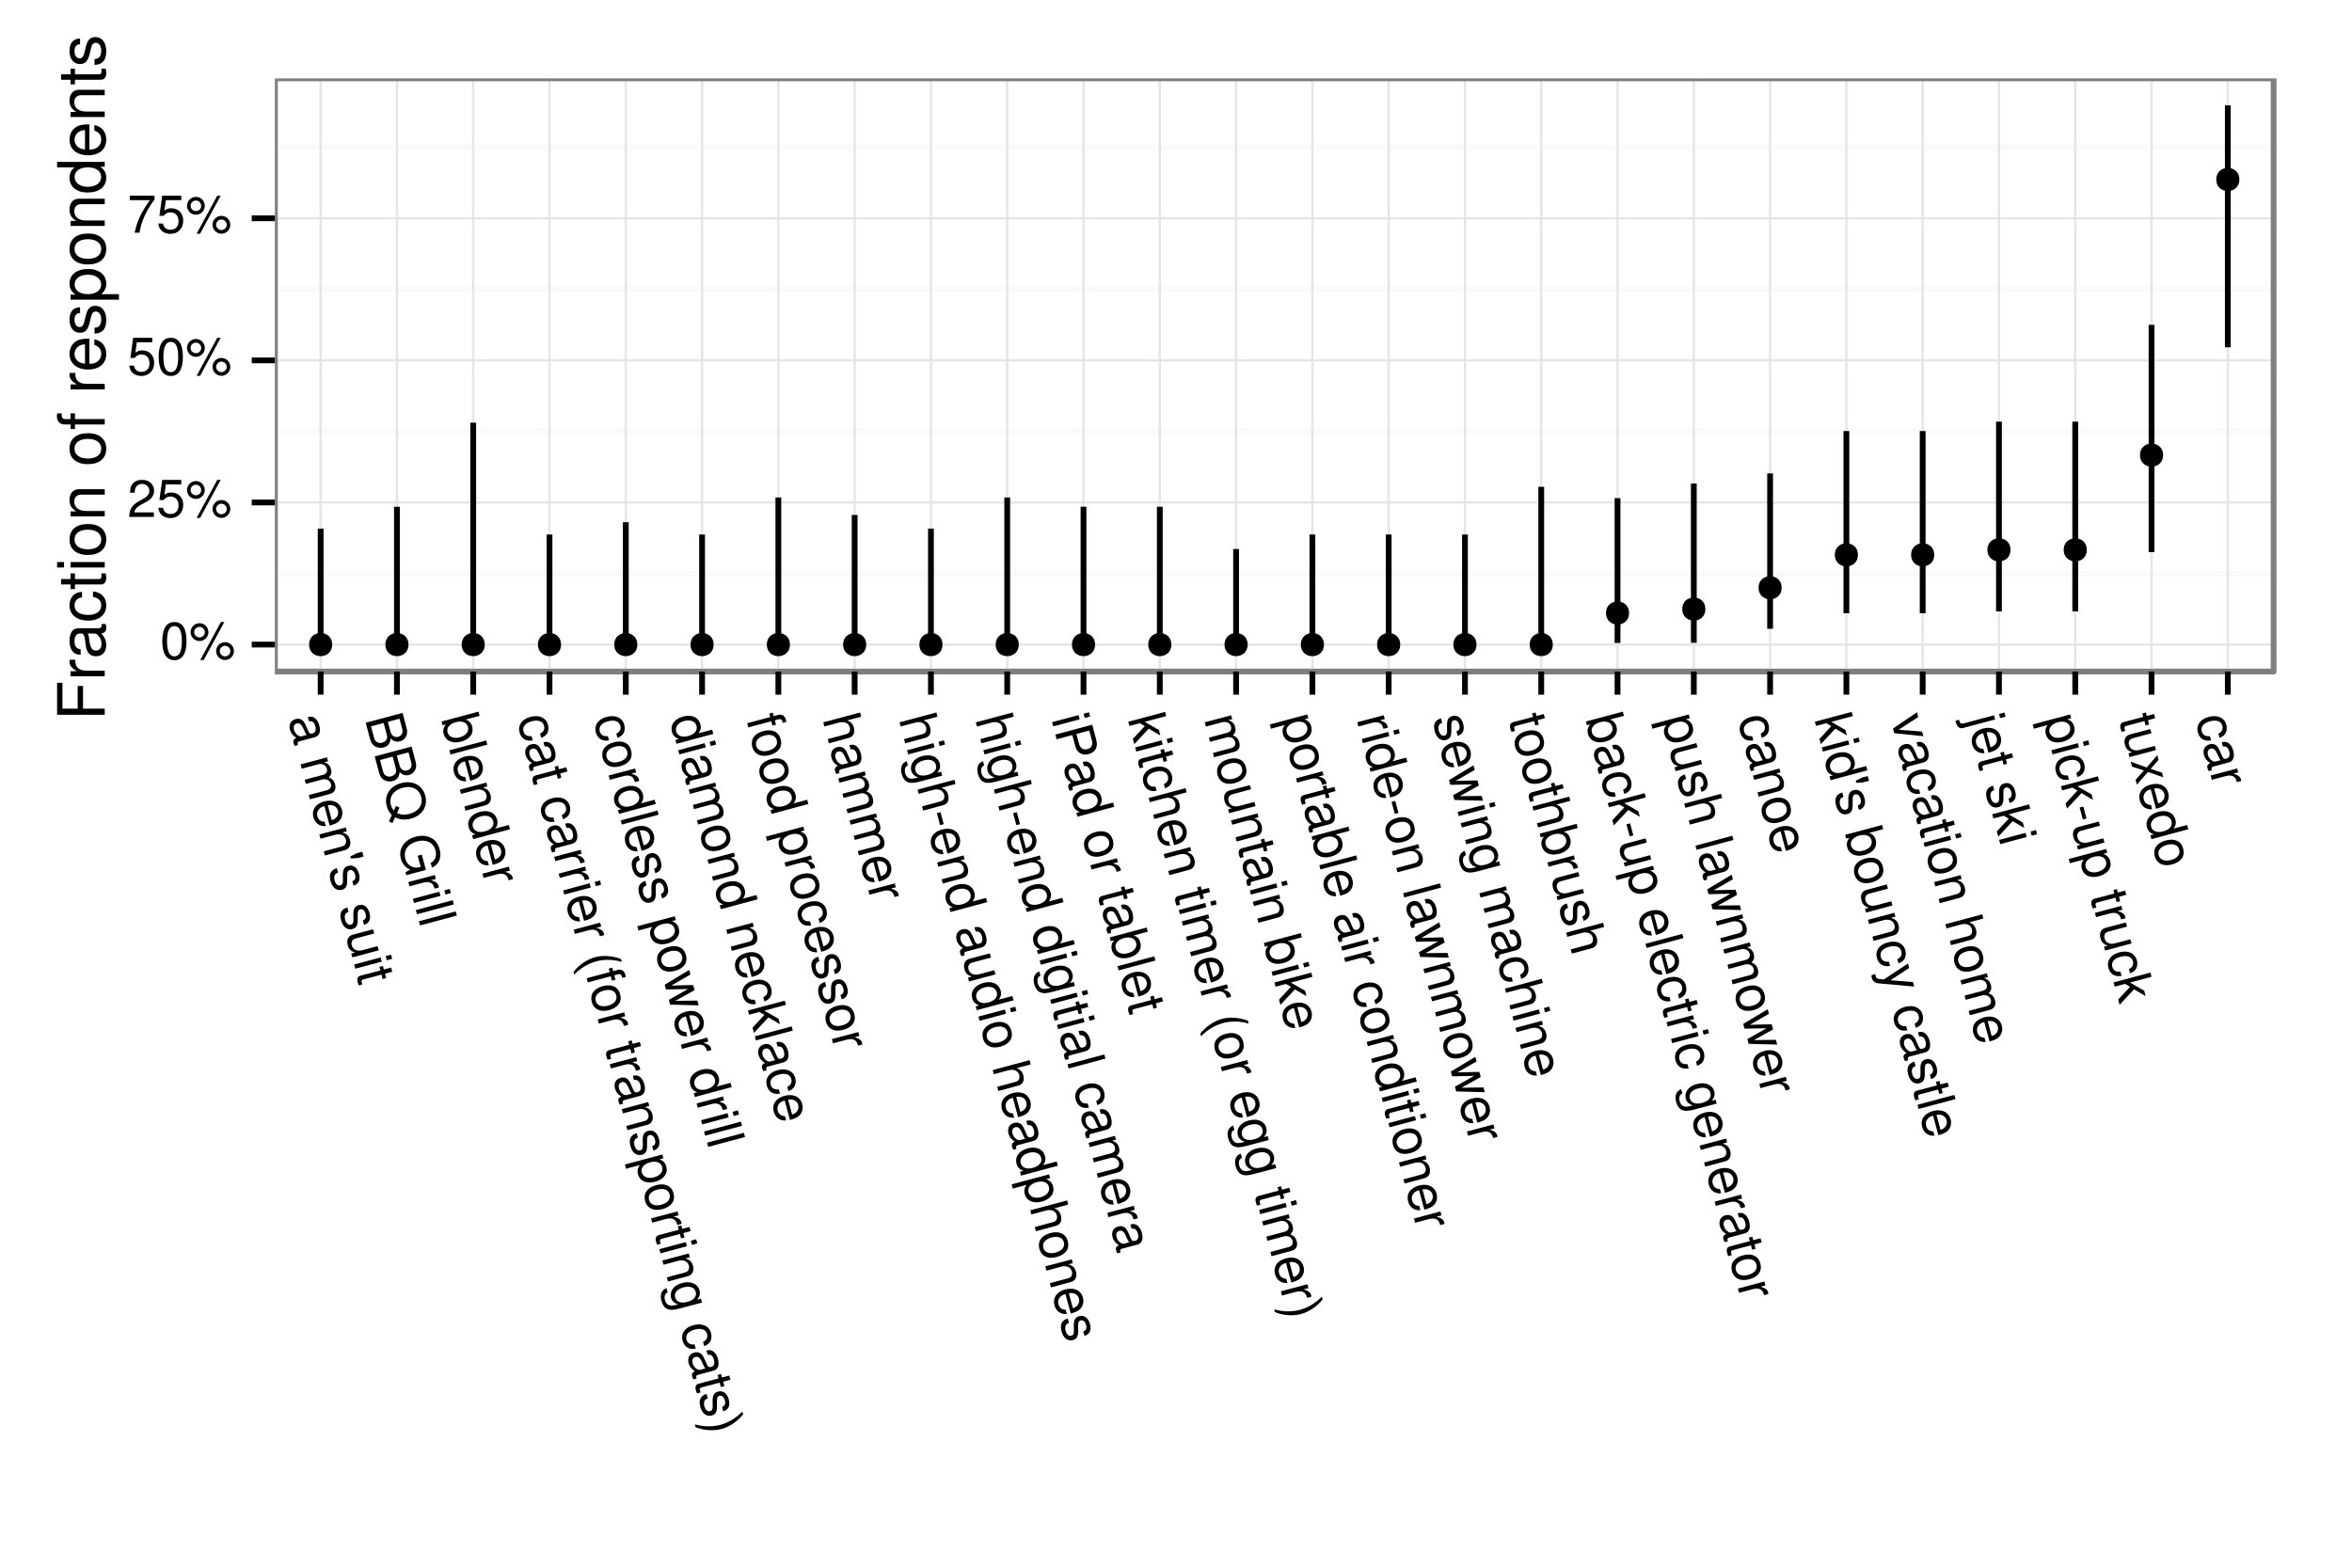 <?xml version="1.0" encoding="UTF-8"?>
<svg xmlns="http://www.w3.org/2000/svg" xmlns:xlink="http://www.w3.org/1999/xlink" width="432pt" height="288pt" viewBox="0 0 432 288" version="1.1">
<defs>
<g>
<symbol overflow="visible" id="glyph0-0">
<path style="stroke:none;" d="M 2.641 -6.797 C 2 -6.797 1.422 -6.531 1.078 -6.047 C 0.641 -5.453 0.406 -4.547 0.406 -3.297 C 0.406 -1 1.188 0.219 2.641 0.219 C 4.078 0.219 4.859 -1 4.859 -3.234 C 4.859 -4.562 4.656 -5.438 4.203 -6.047 C 3.844 -6.531 3.281 -6.797 2.641 -6.797 Z M 2.641 -6.047 C 3.547 -6.047 4 -5.125 4 -3.312 C 4 -1.375 3.562 -0.484 2.625 -0.484 C 1.734 -0.484 1.281 -1.422 1.281 -3.281 C 1.281 -5.141 1.734 -6.047 2.641 -6.047 Z M 2.641 -6.047 "/>
</symbol>
<symbol overflow="visible" id="glyph0-1">
<path style="stroke:none;" d="M 1.906 -6.578 C 1.016 -6.578 0.281 -5.828 0.281 -4.938 C 0.281 -4.031 1.016 -3.297 1.922 -3.297 C 2.812 -3.297 3.547 -4.031 3.547 -4.906 C 3.547 -5.844 2.828 -6.578 1.906 -6.578 Z M 1.906 -5.906 C 2.453 -5.906 2.891 -5.469 2.891 -4.922 C 2.891 -4.391 2.453 -3.969 1.922 -3.969 C 1.375 -3.969 0.938 -4.406 0.938 -4.938 C 0.938 -5.469 1.375 -5.906 1.906 -5.906 Z M 5.844 -6.797 L 2.047 0.188 L 2.688 0.188 L 6.469 -6.797 Z M 6.594 -3.094 C 5.703 -3.094 4.969 -2.344 4.969 -1.453 C 4.969 -0.562 5.703 0.188 6.609 0.188 C 7.5 0.188 8.234 -0.562 8.234 -1.438 C 8.234 -2.359 7.516 -3.094 6.594 -3.094 Z M 6.594 -2.422 C 7.141 -2.422 7.578 -1.984 7.578 -1.438 C 7.578 -0.922 7.141 -0.484 6.609 -0.484 C 6.078 -0.484 5.625 -0.922 5.625 -1.453 C 5.625 -1.984 6.078 -2.422 6.594 -2.422 Z M 6.594 -2.422 "/>
</symbol>
<symbol overflow="visible" id="glyph0-2">
<path style="stroke:none;" d="M 4.859 -0.828 L 1.281 -0.828 C 1.359 -1.391 1.672 -1.75 2.5 -2.234 L 3.469 -2.75 C 4.406 -3.266 4.906 -3.969 4.906 -4.812 C 4.906 -5.375 4.672 -5.906 4.266 -6.266 C 3.859 -6.625 3.375 -6.797 2.719 -6.797 C 1.859 -6.797 1.219 -6.5 0.844 -5.922 C 0.609 -5.562 0.5 -5.125 0.484 -4.438 L 1.328 -4.438 C 1.359 -4.906 1.406 -5.188 1.531 -5.406 C 1.75 -5.812 2.188 -6.062 2.703 -6.062 C 3.469 -6.062 4.031 -5.516 4.031 -4.781 C 4.031 -4.25 3.719 -3.797 3.125 -3.438 L 2.234 -2.938 C 0.812 -2.141 0.406 -1.5 0.328 0 L 4.859 0 Z M 4.859 -0.828 "/>
</symbol>
<symbol overflow="visible" id="glyph0-3">
<path style="stroke:none;" d="M 4.562 -6.797 L 1.062 -6.797 L 0.547 -3.094 L 1.328 -3.094 C 1.719 -3.562 2.047 -3.734 2.578 -3.734 C 3.484 -3.734 4.062 -3.109 4.062 -2.094 C 4.062 -1.125 3.484 -0.531 2.578 -0.531 C 1.828 -0.531 1.375 -0.906 1.188 -1.672 L 0.328 -1.672 C 0.453 -1.109 0.547 -0.844 0.75 -0.594 C 1.125 -0.078 1.828 0.219 2.594 0.219 C 3.969 0.219 4.922 -0.781 4.922 -2.219 C 4.922 -3.562 4.031 -4.484 2.719 -4.484 C 2.25 -4.484 1.859 -4.359 1.469 -4.062 L 1.734 -5.969 L 4.562 -5.969 Z M 4.562 -6.797 "/>
</symbol>
<symbol overflow="visible" id="glyph0-4">
<path style="stroke:none;" d="M 4.984 -6.797 L 0.438 -6.797 L 0.438 -5.969 L 4.109 -5.969 C 2.5 -3.656 1.828 -2.234 1.328 0 L 2.219 0 C 2.594 -2.172 3.453 -4.047 4.984 -6.094 Z M 4.984 -6.797 "/>
</symbol>
<symbol overflow="visible" id="glyph1-0">
<path style="stroke:none;" d="M 1.781 4.828 C 1.75 4.75 1.734 4.719 1.719 4.656 C 1.656 4.406 1.75 4.219 1.984 4.156 L 4.844 3.391 C 5.703 3.156 6 2.406 5.688 1.203 C 5.5 0.5 5.125 -0.016 4.672 -0.25 C 4.375 -0.422 4.062 -0.422 3.578 -0.312 L 3.797 0.453 C 4.406 0.375 4.766 0.641 4.953 1.359 C 5.141 2.062 4.984 2.531 4.531 2.656 L 4.312 2.719 C 4 2.797 3.797 2.625 3.578 2.047 C 3.125 0.984 3.047 0.844 2.844 0.562 C 2.484 0.062 1.969 -0.109 1.328 0.062 C 0.453 0.297 0.047 1.062 0.312 2.047 C 0.484 2.656 0.828 3.078 1.469 3.5 C 1 3.688 0.828 3.984 0.969 4.484 C 1.016 4.656 1.062 4.75 1.188 4.984 Z M 2.5 3.203 C 2.234 3.266 2.062 3.234 1.797 3.062 C 1.422 2.812 1.172 2.484 1.047 2.016 C 0.891 1.422 1.062 0.984 1.547 0.859 C 2.062 0.719 2.406 1.016 2.766 1.812 C 3.109 2.578 3.172 2.734 3.375 2.969 Z M 2.5 3.203 "/>
</symbol>
<symbol overflow="visible" id="glyph1-1">
<path style="stroke:none;" d=""/>
</symbol>
<symbol overflow="visible" id="glyph1-2">
<path style="stroke:none;" d="M 5.031 -0.641 L 0.172 0.656 L 0.391 1.438 L 3.438 0.625 C 4.156 0.438 4.828 0.781 5 1.406 C 5.156 1.984 4.906 2.406 4.281 2.578 L 0.938 3.469 L 1.141 4.234 L 4.188 3.422 C 4.906 3.234 5.594 3.594 5.75 4.234 C 5.906 4.797 5.641 5.219 5.031 5.391 L 1.688 6.281 L 1.891 7.062 L 5.531 6.094 C 6.406 5.859 6.766 5.219 6.516 4.312 C 6.344 3.672 6.031 3.344 5.359 3.031 C 5.812 2.594 5.938 2.141 5.766 1.516 C 5.594 0.859 5.234 0.5 4.531 0.25 L 5.219 0.062 Z M 5.031 -0.641 "/>
</symbol>
<symbol overflow="visible" id="glyph1-3">
<path style="stroke:none;" d="M 3.453 4.172 C 4.188 3.969 4.594 3.797 4.938 3.562 C 5.656 3.031 5.938 2.156 5.703 1.25 C 5.328 -0.109 4.047 -0.688 2.469 -0.266 C 0.859 0.172 0.109 1.266 0.469 2.641 C 0.766 3.75 1.609 4.344 2.734 4.266 L 2.531 3.484 C 1.812 3.453 1.359 3.094 1.203 2.469 C 1.062 1.969 1.172 1.5 1.516 1.141 C 1.734 0.875 2 0.734 2.484 0.594 Z M 3.109 0.438 C 4.047 0.281 4.766 0.656 4.969 1.422 C 5.172 2.188 4.703 2.938 3.906 3.156 C 3.891 3.156 3.875 3.172 3.844 3.172 Z M 3.109 0.438 "/>
</symbol>
<symbol overflow="visible" id="glyph1-4">
<path style="stroke:none;" d="M 5.031 -0.641 L 0.172 0.656 L 0.391 1.438 L 3.062 0.719 C 4.062 0.453 4.828 0.797 5.047 1.594 C 5.203 2.188 4.953 2.688 4.359 2.844 L 1 3.75 L 1.203 4.516 L 4.875 3.531 C 5.688 3.312 6.047 2.562 5.797 1.625 C 5.609 0.906 5.203 0.531 4.406 0.281 L 5.219 0.062 Z M 5.031 -0.641 "/>
</symbol>
<symbol overflow="visible" id="glyph1-5">
<path style="stroke:none;" d="M 6.688 -1.328 L 5.656 -1.047 L 4.484 -0.469 L 4.578 -0.078 L 5.891 -0.172 L 6.922 -0.453 Z M 6.688 -1.328 "/>
</symbol>
<symbol overflow="visible" id="glyph1-6">
<path style="stroke:none;" d="M 4.594 3.125 C 5.531 2.859 5.922 2.078 5.609 0.953 C 5.312 -0.188 4.531 -0.75 3.641 -0.5 C 2.875 -0.297 2.609 0.188 2.641 1.422 L 2.656 2.188 C 2.672 2.75 2.531 3 2.188 3.094 C 1.719 3.219 1.297 2.844 1.125 2.172 C 1.016 1.766 1.047 1.375 1.188 1.141 C 1.297 0.969 1.422 0.875 1.75 0.734 L 1.531 -0.078 C 0.406 0.266 0.047 1.047 0.391 2.312 C 0.719 3.531 1.531 4.141 2.469 3.891 C 3.188 3.703 3.469 3.188 3.438 2.156 L 3.438 1.375 C 3.406 0.703 3.531 0.375 3.875 0.281 C 4.328 0.156 4.719 0.484 4.891 1.109 C 5.062 1.734 4.875 2.156 4.375 2.312 Z M 4.594 3.125 "/>
</symbol>
<symbol overflow="visible" id="glyph1-7">
<path style="stroke:none;" d="M 1.203 4.469 L 6.062 3.172 L 5.844 2.406 L 3.078 3.141 C 2.094 3.406 1.328 3.062 1.109 2.25 C 0.938 1.641 1.203 1.156 1.797 1 L 5.234 0.078 L 5.016 -0.688 L 1.266 0.312 C 0.453 0.531 0.109 1.266 0.359 2.203 C 0.547 2.938 0.922 3.312 1.688 3.578 L 1.016 3.766 Z M 1.203 4.469 "/>
</symbol>
<symbol overflow="visible" id="glyph1-8">
<path style="stroke:none;" d="M 5.234 0.094 L 5.031 -0.672 L 0.172 0.625 L 0.375 1.391 Z M 7.141 -0.422 L 6.938 -1.188 L 5.953 -0.922 L 6.156 -0.156 Z M 7.141 -0.422 "/>
</symbol>
<symbol overflow="visible" id="glyph1-9">
<path style="stroke:none;" d="M 5.484 1.062 L 5.281 0.25 L 6.609 -0.109 L 6.391 -0.875 L 5.062 -0.516 L 4.891 -1.156 L 4.25 -0.984 L 4.422 -0.344 L 0.766 0.625 C 0.266 0.766 0.078 1.172 0.25 1.781 C 0.297 1.969 0.359 2.141 0.469 2.406 L 1.125 2.219 C 1.078 2.125 1.031 2 1 1.859 C 0.906 1.516 0.984 1.391 1.328 1.297 L 4.641 0.422 L 4.844 1.234 Z M 5.484 1.062 "/>
</symbol>
<symbol overflow="visible" id="glyph1-10">
<path style="stroke:none;" d="M 0.203 0.734 L 1.016 3.781 C 1.188 4.422 1.5 4.844 1.969 5.094 C 2.422 5.328 2.953 5.406 3.484 5.266 C 4.297 5.047 4.688 4.547 4.781 3.594 C 5.219 4.109 5.828 4.312 6.516 4.141 C 7 4 7.391 3.703 7.609 3.25 C 7.844 2.828 7.875 2.312 7.703 1.656 L 6.969 -1.078 Z M 4.266 0.562 L 6.406 -0.016 L 6.859 1.656 C 6.984 2.141 7.016 2.422 6.891 2.688 C 6.766 3 6.531 3.203 6.156 3.312 C 5.797 3.406 5.469 3.344 5.234 3.141 C 4.984 2.969 4.844 2.719 4.719 2.234 Z M 1.172 1.391 L 3.5 0.766 L 4.062 2.875 C 4.188 3.297 4.156 3.594 4 3.875 C 3.828 4.109 3.562 4.297 3.234 4.391 C 2.906 4.484 2.578 4.453 2.328 4.312 C 2.031 4.156 1.859 3.922 1.734 3.5 Z M 1.172 1.391 "/>
</symbol>
<symbol overflow="visible" id="glyph1-11">
<path style="stroke:none;" d="M 1.797 6.797 L 2.281 5.734 C 3.172 6.188 4.125 6.266 5.188 5.984 C 7.281 5.422 8.344 3.703 7.828 1.766 C 7.312 -0.172 5.531 -1.109 3.422 -0.547 C 1.297 0.016 0.234 1.734 0.75 3.672 C 0.938 4.344 1.234 4.859 1.688 5.328 L 1.156 6.5 Z M 3.094 3.938 L 2.453 3.656 L 2.062 4.5 C 1.781 4.141 1.625 3.875 1.516 3.469 C 1.125 2.031 1.984 0.766 3.656 0.312 C 5.328 -0.141 6.688 0.531 7.078 1.969 C 7.469 3.422 6.609 4.656 4.938 5.109 C 4.062 5.344 3.344 5.297 2.641 4.953 Z M 3.094 3.938 "/>
</symbol>
<symbol overflow="visible" id="glyph1-12">
<path style="stroke:none;" d="M 5.328 5.609 L 4.562 2.812 L 3.812 3.016 L 4.375 5.062 L 4.188 5.109 C 2.984 5.438 1.859 4.781 1.531 3.547 C 1.359 2.859 1.438 2.172 1.766 1.656 C 2.125 1.078 2.859 0.594 3.688 0.375 C 5.359 -0.078 6.703 0.578 7.078 2 C 7.359 3.016 7.031 3.922 6.203 4.328 L 6.438 5.203 C 7.75 4.609 8.25 3.344 7.844 1.812 C 7.609 0.984 7.234 0.375 6.656 -0.047 C 5.781 -0.641 4.641 -0.812 3.422 -0.484 C 1.344 0.078 0.234 1.734 0.719 3.562 C 0.969 4.484 1.516 5.109 2.422 5.578 L 1.578 6.031 L 1.734 6.578 Z M 5.328 5.609 "/>
</symbol>
<symbol overflow="visible" id="glyph1-13">
<path style="stroke:none;" d="M 5.031 -0.656 L 0.172 0.641 L 0.375 1.422 L 2.891 0.75 C 3.594 0.562 4.094 0.609 4.469 0.906 C 4.719 1.094 4.828 1.328 4.984 1.844 L 5.766 1.641 C 5.75 1.516 5.75 1.438 5.719 1.328 C 5.578 0.828 5.172 0.547 4.328 0.297 L 5.219 0.062 Z M 5.031 -0.656 "/>
</symbol>
<symbol overflow="visible" id="glyph1-14">
<path style="stroke:none;" d="M 7.141 -0.406 L 6.938 -1.172 L 0.172 0.641 L 0.375 1.406 Z M 7.141 -0.406 "/>
</symbol>
<symbol overflow="visible" id="glyph1-15">
<path style="stroke:none;" d="M 6.906 -1.312 L 0.141 0.5 L 0.312 1.188 L 0.938 1.016 C 0.484 1.547 0.328 2.109 0.516 2.797 C 0.859 4.078 2.125 4.625 3.734 4.188 C 5.312 3.766 6.078 2.703 5.75 1.438 C 5.562 0.75 5.172 0.359 4.547 0.141 L 7.109 -0.547 Z M 4.969 1.484 C 5.203 2.344 4.594 3.109 3.453 3.406 C 2.344 3.703 1.453 3.328 1.219 2.484 C 1 1.672 1.594 0.938 2.734 0.625 C 3.875 0.312 4.75 0.672 4.969 1.484 Z M 4.969 1.484 "/>
</symbol>
<symbol overflow="visible" id="glyph1-16">
<path style="stroke:none;" d="M 8 2.781 L 7.781 2 L 5.25 2.672 C 5.672 2.219 5.797 1.625 5.625 0.984 C 5.281 -0.266 4.047 -0.828 2.5 -0.422 C 0.859 0.016 0.062 1.109 0.406 2.422 C 0.594 3.078 0.969 3.469 1.688 3.719 L 1.047 3.891 L 1.234 4.594 Z M 4.922 1.312 C 5.141 2.156 4.547 2.859 3.391 3.172 C 2.266 3.484 1.391 3.141 1.172 2.312 C 0.953 1.469 1.547 0.703 2.672 0.406 C 3.797 0.109 4.703 0.469 4.922 1.312 Z M 4.922 1.312 "/>
</symbol>
<symbol overflow="visible" id="glyph1-17">
<path style="stroke:none;" d="M 4.406 3.5 C 4.859 3.344 5.125 3.141 5.344 2.906 C 5.719 2.453 5.844 1.781 5.656 1.094 C 5.312 -0.203 4.031 -0.781 2.422 -0.344 C 0.859 0.078 0.078 1.172 0.438 2.5 C 0.75 3.656 1.641 4.203 2.859 3.969 L 2.641 3.188 C 1.828 3.281 1.328 2.969 1.156 2.312 C 0.922 1.453 1.484 0.781 2.641 0.469 C 3.859 0.141 4.703 0.438 4.938 1.281 C 5.109 1.922 4.828 2.438 4.203 2.734 Z M 4.406 3.5 "/>
</symbol>
<symbol overflow="visible" id="glyph1-18">
<path style="stroke:none;" d="M 7.359 0.375 C 5.875 -0.219 4.031 -0.359 2.594 0.031 C 1.125 0.422 -0.406 1.469 -1.375 2.719 L -1.25 3.234 C -0.141 2.062 1.312 1.188 2.797 0.797 C 4.266 0.391 5.938 0.438 7.484 0.891 Z M 7.359 0.375 "/>
</symbol>
<symbol overflow="visible" id="glyph1-19">
<path style="stroke:none;" d="M 5.5 1.094 L 5.281 0.281 L 6.031 0.078 C 6.375 -0.016 6.578 0.125 6.672 0.484 C 6.703 0.547 6.703 0.578 6.734 0.75 L 7.375 0.594 C 7.375 0.406 7.344 0.297 7.312 0.156 C 7.109 -0.578 6.594 -0.891 5.891 -0.703 L 5.078 -0.484 L 4.906 -1.125 L 4.266 -0.953 L 4.438 -0.312 L 0.219 0.812 L 0.422 1.578 L 4.641 0.453 L 4.859 1.266 Z M 5.5 1.094 "/>
</symbol>
<symbol overflow="visible" id="glyph1-20">
<path style="stroke:none;" d="M 5.672 1.172 C 5.312 -0.188 4.109 -0.75 2.484 -0.312 C 0.844 0.125 0.094 1.203 0.453 2.594 C 0.828 3.953 2.016 4.516 3.625 4.094 C 5.297 3.641 6.047 2.578 5.672 1.172 Z M 4.953 1.375 C 5.188 2.234 4.609 2.969 3.422 3.281 C 2.266 3.594 1.406 3.234 1.172 2.391 C 0.953 1.531 1.516 0.812 2.703 0.5 C 3.875 0.188 4.734 0.516 4.953 1.375 Z M 4.953 1.375 "/>
</symbol>
<symbol overflow="visible" id="glyph1-21">
<path style="stroke:none;" d="M -1.875 1.047 L -1.672 1.828 L 0.859 1.141 C 0.469 1.688 0.359 2.203 0.531 2.844 C 0.859 4.078 2.094 4.625 3.641 4.219 C 5.266 3.781 6.078 2.703 5.734 1.422 C 5.562 0.75 5.109 0.312 4.453 0.094 L 5.188 -0.094 L 5 -0.797 Z M 4.969 1.484 C 5.203 2.344 4.594 3.109 3.453 3.406 C 2.344 3.703 1.453 3.328 1.219 2.484 C 1 1.672 1.594 0.953 2.734 0.641 C 3.875 0.328 4.75 0.672 4.969 1.484 Z M 4.969 1.484 "/>
</symbol>
<symbol overflow="visible" id="glyph1-22">
<path style="stroke:none;" d="M 5.875 2.516 L 5.172 2.703 C 5.641 2.156 5.797 1.609 5.625 1 C 5.297 -0.234 4 -0.781 2.422 -0.359 C 1.625 -0.156 1.031 0.234 0.672 0.75 C 0.359 1.219 0.25 1.828 0.391 2.328 C 0.547 2.938 0.938 3.297 1.672 3.578 L 1.406 3.641 C 0.75 3.812 0.328 3.844 0.016 3.719 C -0.328 3.594 -0.609 3.25 -0.734 2.766 C -0.828 2.406 -0.812 2.062 -0.703 1.812 C -0.609 1.594 -0.5 1.484 -0.234 1.359 L -0.453 0.578 C -1.344 0.906 -1.688 1.766 -1.375 2.922 C -1.188 3.625 -0.797 4.203 -0.328 4.391 C 0.219 4.641 0.875 4.625 2.016 4.312 L 6.078 3.234 Z M 4.922 1.266 C 5.156 2.109 4.578 2.797 3.375 3.109 C 2.203 3.422 1.375 3.109 1.156 2.297 C 0.922 1.438 1.484 0.75 2.672 0.438 C 3.844 0.125 4.703 0.438 4.922 1.266 Z M 4.922 1.266 "/>
</symbol>
<symbol overflow="visible" id="glyph1-23">
<path style="stroke:none;" d="M -1.734 1.391 C -0.266 2 1.578 2.125 3.031 1.734 C 4.484 1.344 6.016 0.312 7 -0.953 L 6.859 -1.469 C 5.75 -0.297 4.312 0.562 2.828 0.969 C 1.359 1.359 -0.344 1.328 -1.875 0.875 Z M -1.734 1.391 "/>
</symbol>
<symbol overflow="visible" id="glyph1-24">
<path style="stroke:none;" d="M 1.375 5.125 L 6.625 5.266 L 6.391 4.391 L 2.344 4.438 L 5.875 2.469 L 5.609 1.531 L 1.594 1.625 L 5.109 -0.391 L 4.875 -1.234 L 0.391 1.469 L 0.625 2.344 L 4.672 2.266 L 1.141 4.25 Z M 1.375 5.125 "/>
</symbol>
<symbol overflow="visible" id="glyph1-25">
<path style="stroke:none;" d="M 7.125 -0.5 L 6.906 -1.266 L 0.141 0.547 L 0.359 1.312 L 2.25 0.812 L 3.172 1.344 L 0.984 3.703 L 1.25 4.656 L 3.906 1.812 L 6.031 3.062 L 5.766 2.062 L 3.156 0.562 Z M 7.125 -0.5 "/>
</symbol>
<symbol overflow="visible" id="glyph1-26">
<path style="stroke:none;" d="M 6.938 -1.156 L 0.172 0.656 L 0.375 1.422 L 3.047 0.703 C 4.047 0.438 4.828 0.781 5.047 1.578 C 5.109 1.828 5.094 2.094 5.016 2.328 C 4.906 2.578 4.719 2.734 4.359 2.828 L 1 3.734 L 1.203 4.5 L 4.875 3.516 C 5.688 3.297 6.047 2.578 5.797 1.625 C 5.609 0.953 5.281 0.594 4.578 0.297 L 7.141 -0.391 Z M 6.938 -1.156 "/>
</symbol>
<symbol overflow="visible" id="glyph1-27">
<path style="stroke:none;" d="M 3.594 1.844 L 3 -0.359 L 2.328 -0.172 L 2.922 2.031 Z M 3.594 1.844 "/>
</symbol>
<symbol overflow="visible" id="glyph1-28">
<path style="stroke:none;" d="M 3.328 0.938 L 3.906 3.062 C 4.047 3.594 4.297 3.953 4.719 4.234 C 5.203 4.531 5.688 4.609 6.297 4.438 C 7.562 4.094 8.094 3.156 7.734 1.828 L 6.984 -0.969 L 0.219 0.844 L 0.453 1.703 Z M 4.078 0.734 L 6.438 0.094 L 6.922 1.891 C 7.141 2.719 6.844 3.328 6.109 3.516 C 5.375 3.719 4.781 3.359 4.562 2.531 Z M 4.078 0.734 "/>
</symbol>
<symbol overflow="visible" id="glyph1-29">
<path style="stroke:none;" d="M 5.828 2.297 L 1.688 1.969 L 5.125 -0.281 L 4.906 -1.109 L 0.469 1.828 L -0.375 1.734 C -0.75 1.703 -0.938 1.578 -1.016 1.25 C -1.047 1.141 -1.062 1 -1.062 0.828 L -1.766 1.016 C -1.812 1.203 -1.797 1.359 -1.734 1.578 C -1.672 1.812 -1.531 2.062 -1.328 2.219 C -1.078 2.422 -0.844 2.5 -0.422 2.547 L 6.047 3.125 Z M 5.828 2.297 "/>
</symbol>
<symbol overflow="visible" id="glyph1-30">
<path style="stroke:none;" d="M 0.703 2.641 L 6.062 3.203 L 5.828 2.344 L 1.531 2.016 L 5.125 -0.328 L 4.891 -1.203 L 0.484 1.797 Z M 0.703 2.641 "/>
</symbol>
<symbol overflow="visible" id="glyph1-31">
<path style="stroke:none;" d="M 5.031 -0.641 L -0.531 0.844 C -1.016 0.969 -1.203 0.859 -1.344 0.375 C -1.344 0.344 -1.344 0.344 -1.375 0.188 L -2.047 0.359 C -2.016 0.453 -2.031 0.516 -1.984 0.641 C -1.75 1.516 -1.297 1.875 -0.641 1.688 L 5.234 0.125 Z M 7.141 -0.391 L 6.938 -1.156 L 5.953 -0.891 L 6.156 -0.125 Z M 7.141 -0.391 "/>
</symbol>
<symbol overflow="visible" id="glyph1-32">
<path style="stroke:none;" d="M 3.219 2.031 L 6.016 3.031 L 5.797 2.172 L 3.703 1.469 L 5.156 -0.172 L 4.922 -1.047 L 2.969 1.219 L 0.047 0.156 L 0.281 1.047 L 2.469 1.766 L 0.938 3.484 L 1.172 4.375 Z M 3.219 2.031 "/>
</symbol>
<symbol overflow="visible" id="glyph2-0">
<path style="stroke:none;" d="M -3.984 -2.203 L -3.984 -6.375 L -4.969 -6.375 L -4.969 -2.203 L -7.766 -2.203 L -7.766 -6.953 L -8.75 -6.953 L -8.75 -1.078 L 0 -1.078 L 0 -2.203 Z M -3.984 -2.203 "/>
</symbol>
<symbol overflow="visible" id="glyph2-1">
<path style="stroke:none;" d="M -6.281 -0.828 L 0 -0.828 L 0 -1.844 L -3.266 -1.844 C -4.156 -1.844 -4.75 -2.062 -5.094 -2.547 C -5.328 -2.859 -5.406 -3.156 -5.406 -3.859 L -6.438 -3.859 C -6.453 -3.688 -6.469 -3.594 -6.469 -3.469 C -6.469 -2.812 -6.078 -2.328 -5.141 -1.75 L -6.281 -1.75 Z M -6.281 -0.828 "/>
</symbol>
<symbol overflow="visible" id="glyph2-2">
<path style="stroke:none;" d="M -0.594 -6.422 C -0.562 -6.312 -0.562 -6.266 -0.562 -6.203 C -0.562 -5.859 -0.75 -5.656 -1.062 -5.656 L -4.75 -5.656 C -5.875 -5.656 -6.469 -4.844 -6.469 -3.297 C -6.469 -2.391 -6.203 -1.625 -5.734 -1.219 C -5.406 -0.922 -5.047 -0.797 -4.422 -0.781 L -4.422 -1.781 C -5.203 -1.875 -5.547 -2.328 -5.547 -3.266 C -5.547 -4.156 -5.203 -4.672 -4.609 -4.672 L -4.344 -4.672 C -3.922 -4.672 -3.75 -4.422 -3.641 -3.625 C -3.469 -2.203 -3.422 -1.984 -3.266 -1.609 C -2.969 -0.875 -2.406 -0.5 -1.578 -0.5 C -0.438 -0.5 0.281 -1.297 0.281 -2.562 C 0.281 -3.359 0 -4 -0.641 -4.703 C -0.016 -4.781 0.281 -5.094 0.281 -5.734 C 0.281 -5.938 0.25 -6.094 0.172 -6.422 Z M -1.984 -4.672 C -1.641 -4.672 -1.438 -4.578 -1.156 -4.266 C -0.797 -3.859 -0.594 -3.375 -0.594 -2.781 C -0.594 -2 -0.969 -1.547 -1.609 -1.547 C -2.266 -1.547 -2.609 -1.984 -2.766 -3.062 C -2.906 -4.109 -2.953 -4.328 -3.109 -4.672 Z M -1.984 -4.672 "/>
</symbol>
<symbol overflow="visible" id="glyph2-3">
<path style="stroke:none;" d="M -4.172 -5.656 C -4.781 -5.609 -5.188 -5.469 -5.531 -5.234 C -6.125 -4.797 -6.469 -4.047 -6.469 -3.172 C -6.469 -1.469 -5.125 -0.375 -3.031 -0.375 C -1.016 -0.375 0.281 -1.453 0.281 -3.156 C 0.281 -4.656 -0.625 -5.609 -2.156 -5.719 L -2.156 -4.719 C -1.156 -4.547 -0.641 -4.031 -0.641 -3.188 C -0.641 -2.078 -1.547 -1.422 -3.031 -1.422 C -4.609 -1.422 -5.547 -2.062 -5.547 -3.156 C -5.547 -4 -5.047 -4.531 -4.172 -4.641 Z M -4.172 -5.656 "/>
</symbol>
<symbol overflow="visible" id="glyph2-4">
<path style="stroke:none;" d="M -6.281 -3.047 L -6.281 -2.016 L -8.016 -2.016 L -8.016 -1.016 L -6.281 -1.016 L -6.281 -0.172 L -5.469 -0.172 L -5.469 -1.016 L -0.719 -1.016 C -0.078 -1.016 0.281 -1.453 0.281 -2.234 C 0.281 -2.469 0.25 -2.719 0.188 -3.047 L -0.641 -3.047 C -0.609 -2.922 -0.594 -2.766 -0.594 -2.562 C -0.594 -2.141 -0.719 -2.016 -1.156 -2.016 L -5.469 -2.016 L -5.469 -3.047 Z M -6.281 -3.047 "/>
</symbol>
<symbol overflow="visible" id="glyph2-5">
<path style="stroke:none;" d="M -6.281 -1.797 L -6.281 -0.797 L 0 -0.797 L 0 -1.797 Z M -8.75 -1.797 L -8.75 -0.797 L -7.484 -0.797 L -7.484 -1.797 Z M -8.75 -1.797 "/>
</symbol>
<symbol overflow="visible" id="glyph2-6">
<path style="stroke:none;" d="M -6.469 -3.266 C -6.469 -1.5 -5.203 -0.438 -3.094 -0.438 C -0.984 -0.438 0.281 -1.484 0.281 -3.281 C 0.281 -5.047 -0.984 -6.125 -3.047 -6.125 C -5.219 -6.125 -6.469 -5.078 -6.469 -3.266 Z M -5.547 -3.281 C -5.547 -4.406 -4.625 -5.078 -3.062 -5.078 C -1.578 -5.078 -0.641 -4.375 -0.641 -3.281 C -0.641 -2.156 -1.578 -1.469 -3.094 -1.469 C -4.609 -1.469 -5.547 -2.156 -5.547 -3.281 Z M -5.547 -3.281 "/>
</symbol>
<symbol overflow="visible" id="glyph2-7">
<path style="stroke:none;" d="M -6.281 -0.844 L 0 -0.844 L 0 -1.844 L -3.469 -1.844 C -4.75 -1.844 -5.594 -2.516 -5.594 -3.547 C -5.594 -4.344 -5.109 -4.844 -4.359 -4.844 L 0 -4.844 L 0 -5.844 L -4.75 -5.844 C -5.797 -5.844 -6.469 -5.062 -6.469 -3.859 C -6.469 -2.922 -6.109 -2.312 -5.234 -1.766 L -6.281 -1.766 Z M -6.281 -0.844 "/>
</symbol>
<symbol overflow="visible" id="glyph2-8">
<path style="stroke:none;" d=""/>
</symbol>
<symbol overflow="visible" id="glyph2-9">
<path style="stroke:none;" d="M -6.281 -3.094 L -6.281 -2.047 L -7.266 -2.047 C -7.688 -2.047 -7.906 -2.297 -7.906 -2.75 C -7.906 -2.828 -7.906 -2.875 -7.891 -3.094 L -8.719 -3.094 C -8.766 -2.875 -8.781 -2.734 -8.781 -2.531 C -8.781 -1.609 -8.25 -1.062 -7.359 -1.062 L -6.281 -1.062 L -6.281 -0.219 L -5.469 -0.219 L -5.469 -1.062 L 0 -1.062 L 0 -2.047 L -5.469 -2.047 L -5.469 -3.094 Z M -6.281 -3.094 "/>
</symbol>
<symbol overflow="visible" id="glyph2-10">
<path style="stroke:none;" d="M -2.812 -6.156 C -3.766 -6.156 -4.344 -6.078 -4.812 -5.906 C -5.844 -5.5 -6.469 -4.531 -6.469 -3.359 C -6.469 -1.609 -5.125 -0.484 -3.062 -0.484 C -1 -0.484 0.281 -1.578 0.281 -3.344 C 0.281 -4.781 -0.547 -5.766 -1.906 -6.031 L -1.906 -5.016 C -1.078 -4.734 -0.641 -4.172 -0.641 -3.375 C -0.641 -2.734 -0.938 -2.203 -1.469 -1.859 C -1.828 -1.625 -2.188 -1.531 -2.812 -1.531 Z M -3.625 -1.547 C -4.781 -1.625 -5.547 -2.344 -5.547 -3.344 C -5.547 -4.328 -4.734 -5.094 -3.703 -5.094 C -3.672 -5.094 -3.641 -5.094 -3.625 -5.078 Z M -3.625 -1.547 "/>
</symbol>
<symbol overflow="visible" id="glyph2-11">
<path style="stroke:none;" d="M -4.531 -5.25 C -5.766 -5.25 -6.469 -4.422 -6.469 -2.969 C -6.469 -1.516 -5.719 -0.562 -4.547 -0.562 C -3.562 -0.562 -3.094 -1.062 -2.734 -2.562 L -2.516 -3.484 C -2.344 -4.188 -2.094 -4.469 -1.625 -4.469 C -1.047 -4.469 -0.641 -3.875 -0.641 -3 C -0.641 -2.453 -0.797 -2 -1.062 -1.75 C -1.25 -1.594 -1.422 -1.531 -1.875 -1.469 L -1.875 -0.406 C -0.422 -0.453 0.281 -1.266 0.281 -2.922 C 0.281 -4.5 -0.5 -5.516 -1.719 -5.516 C -2.656 -5.516 -3.172 -4.984 -3.469 -3.734 L -3.703 -2.766 C -3.891 -1.953 -4.156 -1.609 -4.594 -1.609 C -5.172 -1.609 -5.547 -2.125 -5.547 -2.938 C -5.547 -3.75 -5.203 -4.172 -4.531 -4.203 Z M -4.531 -5.25 "/>
</symbol>
<symbol overflow="visible" id="glyph2-12">
<path style="stroke:none;" d="M 2.609 -0.641 L 2.609 -1.656 L -0.656 -1.656 C -0.016 -2.188 0.281 -2.766 0.281 -3.594 C 0.281 -5.203 -1.031 -6.281 -3.031 -6.281 C -5.141 -6.281 -6.469 -5.25 -6.469 -3.578 C -6.469 -2.719 -6.078 -2.047 -5.344 -1.578 L -6.281 -1.578 L -6.281 -0.641 Z M -5.531 -3.406 C -5.531 -4.516 -4.562 -5.234 -3.062 -5.234 C -1.625 -5.234 -0.656 -4.5 -0.656 -3.406 C -0.656 -2.359 -1.625 -1.656 -3.094 -1.656 C -4.578 -1.656 -5.531 -2.359 -5.531 -3.406 Z M -5.531 -3.406 "/>
</symbol>
<symbol overflow="visible" id="glyph2-13">
<path style="stroke:none;" d="M -8.75 -5.938 L -8.75 -4.938 L -5.5 -4.938 C -6.125 -4.531 -6.469 -3.859 -6.469 -3.016 C -6.469 -1.375 -5.156 -0.312 -3.156 -0.312 C -1.031 -0.312 0.281 -1.359 0.281 -3.047 C 0.281 -3.906 -0.047 -4.516 -0.828 -5.047 L 0 -5.047 L 0 -5.938 Z M -5.531 -3.188 C -5.531 -4.266 -4.578 -4.938 -3.078 -4.938 C -1.625 -4.938 -0.656 -4.25 -0.656 -3.188 C -0.656 -2.094 -1.625 -1.359 -3.094 -1.359 C -4.562 -1.359 -5.531 -2.094 -5.531 -3.188 Z M -5.531 -3.188 "/>
</symbol>
</g>
<clipPath id="clip1">
  <path d="M 50.488 14.398 L 418.602 14.398 L 418.602 124.367 L 50.488 124.367 Z M 50.488 14.398 "/>
</clipPath>
</defs>
<g id="surface603">
<rect x="0" y="0" width="432" height="288" style="fill:rgb(100%,100%,100%);fill-opacity:1;stroke:none;"/>
<rect x="0" y="0" width="432" height="288" style="fill:rgb(100%,100%,100%);fill-opacity:1;stroke:none;"/>
<path style="fill:none;stroke-width:1.063;stroke-linecap:round;stroke-linejoin:round;stroke:rgb(100%,100%,100%);stroke-opacity:1;stroke-miterlimit:10;" d="M 0 288 L 432 288 L 432 0 L 0 0 Z M 0 288 "/>
<g clip-path="url(#clip1)" clip-rule="nonzero">
<path style=" stroke:none;fill-rule:nonzero;fill:rgb(100%,100%,100%);fill-opacity:1;" d="M 50.488 123.371 L 417.602 123.371 L 417.602 14.402 L 50.488 14.402 Z M 50.488 123.371 "/>
<path style="fill:none;stroke-width:1.063;stroke-linecap:butt;stroke-linejoin:round;stroke:rgb(98.039%,98.039%,98.039%);stroke-opacity:1;stroke-miterlimit:10;" d="M 50.488 105.363 L 417.602 105.363 "/>
<path style="fill:none;stroke-width:1.063;stroke-linecap:butt;stroke-linejoin:round;stroke:rgb(98.039%,98.039%,98.039%);stroke-opacity:1;stroke-miterlimit:10;" d="M 50.488 79.258 L 417.602 79.258 "/>
<path style="fill:none;stroke-width:1.063;stroke-linecap:butt;stroke-linejoin:round;stroke:rgb(98.039%,98.039%,98.039%);stroke-opacity:1;stroke-miterlimit:10;" d="M 50.488 53.148 L 417.602 53.148 "/>
<path style="fill:none;stroke-width:1.063;stroke-linecap:butt;stroke-linejoin:round;stroke:rgb(98.039%,98.039%,98.039%);stroke-opacity:1;stroke-miterlimit:10;" d="M 50.488 27.043 L 417.602 27.043 "/>
<path style="fill:none;stroke-width:0.425;stroke-linecap:butt;stroke-linejoin:round;stroke:rgb(89.804%,89.804%,89.804%);stroke-opacity:1;stroke-miterlimit:10;" d="M 50.488 118.418 L 417.602 118.418 "/>
<path style="fill:none;stroke-width:0.425;stroke-linecap:butt;stroke-linejoin:round;stroke:rgb(89.804%,89.804%,89.804%);stroke-opacity:1;stroke-miterlimit:10;" d="M 50.488 92.309 L 417.602 92.309 "/>
<path style="fill:none;stroke-width:0.425;stroke-linecap:butt;stroke-linejoin:round;stroke:rgb(89.804%,89.804%,89.804%);stroke-opacity:1;stroke-miterlimit:10;" d="M 50.488 66.203 L 417.602 66.203 "/>
<path style="fill:none;stroke-width:0.425;stroke-linecap:butt;stroke-linejoin:round;stroke:rgb(89.804%,89.804%,89.804%);stroke-opacity:1;stroke-miterlimit:10;" d="M 50.488 40.098 L 417.602 40.098 "/>
<path style="fill:none;stroke-width:0.425;stroke-linecap:butt;stroke-linejoin:round;stroke:rgb(89.804%,89.804%,89.804%);stroke-opacity:1;stroke-miterlimit:10;" d="M 58.895 123.371 L 58.895 14.398 "/>
<path style="fill:none;stroke-width:0.425;stroke-linecap:butt;stroke-linejoin:round;stroke:rgb(89.804%,89.804%,89.804%);stroke-opacity:1;stroke-miterlimit:10;" d="M 72.906 123.371 L 72.906 14.398 "/>
<path style="fill:none;stroke-width:0.425;stroke-linecap:butt;stroke-linejoin:round;stroke:rgb(89.804%,89.804%,89.804%);stroke-opacity:1;stroke-miterlimit:10;" d="M 86.918 123.371 L 86.918 14.398 "/>
<path style="fill:none;stroke-width:0.425;stroke-linecap:butt;stroke-linejoin:round;stroke:rgb(89.804%,89.804%,89.804%);stroke-opacity:1;stroke-miterlimit:10;" d="M 100.93 123.371 L 100.93 14.398 "/>
<path style="fill:none;stroke-width:0.425;stroke-linecap:butt;stroke-linejoin:round;stroke:rgb(89.804%,89.804%,89.804%);stroke-opacity:1;stroke-miterlimit:10;" d="M 114.941 123.371 L 114.941 14.398 "/>
<path style="fill:none;stroke-width:0.425;stroke-linecap:butt;stroke-linejoin:round;stroke:rgb(89.804%,89.804%,89.804%);stroke-opacity:1;stroke-miterlimit:10;" d="M 128.953 123.371 L 128.953 14.398 "/>
<path style="fill:none;stroke-width:0.425;stroke-linecap:butt;stroke-linejoin:round;stroke:rgb(89.804%,89.804%,89.804%);stroke-opacity:1;stroke-miterlimit:10;" d="M 142.965 123.371 L 142.965 14.398 "/>
<path style="fill:none;stroke-width:0.425;stroke-linecap:butt;stroke-linejoin:round;stroke:rgb(89.804%,89.804%,89.804%);stroke-opacity:1;stroke-miterlimit:10;" d="M 156.977 123.371 L 156.977 14.398 "/>
<path style="fill:none;stroke-width:0.425;stroke-linecap:butt;stroke-linejoin:round;stroke:rgb(89.804%,89.804%,89.804%);stroke-opacity:1;stroke-miterlimit:10;" d="M 170.988 123.371 L 170.988 14.398 "/>
<path style="fill:none;stroke-width:0.425;stroke-linecap:butt;stroke-linejoin:round;stroke:rgb(89.804%,89.804%,89.804%);stroke-opacity:1;stroke-miterlimit:10;" d="M 185 123.371 L 185 14.398 "/>
<path style="fill:none;stroke-width:0.425;stroke-linecap:butt;stroke-linejoin:round;stroke:rgb(89.804%,89.804%,89.804%);stroke-opacity:1;stroke-miterlimit:10;" d="M 199.012 123.371 L 199.012 14.398 "/>
<path style="fill:none;stroke-width:0.425;stroke-linecap:butt;stroke-linejoin:round;stroke:rgb(89.804%,89.804%,89.804%);stroke-opacity:1;stroke-miterlimit:10;" d="M 213.023 123.371 L 213.023 14.398 "/>
<path style="fill:none;stroke-width:0.425;stroke-linecap:butt;stroke-linejoin:round;stroke:rgb(89.804%,89.804%,89.804%);stroke-opacity:1;stroke-miterlimit:10;" d="M 227.039 123.371 L 227.039 14.398 "/>
<path style="fill:none;stroke-width:0.425;stroke-linecap:butt;stroke-linejoin:round;stroke:rgb(89.804%,89.804%,89.804%);stroke-opacity:1;stroke-miterlimit:10;" d="M 241.051 123.371 L 241.051 14.398 "/>
<path style="fill:none;stroke-width:0.425;stroke-linecap:butt;stroke-linejoin:round;stroke:rgb(89.804%,89.804%,89.804%);stroke-opacity:1;stroke-miterlimit:10;" d="M 255.062 123.371 L 255.062 14.398 "/>
<path style="fill:none;stroke-width:0.425;stroke-linecap:butt;stroke-linejoin:round;stroke:rgb(89.804%,89.804%,89.804%);stroke-opacity:1;stroke-miterlimit:10;" d="M 269.074 123.371 L 269.074 14.398 "/>
<path style="fill:none;stroke-width:0.425;stroke-linecap:butt;stroke-linejoin:round;stroke:rgb(89.804%,89.804%,89.804%);stroke-opacity:1;stroke-miterlimit:10;" d="M 283.086 123.371 L 283.086 14.398 "/>
<path style="fill:none;stroke-width:0.425;stroke-linecap:butt;stroke-linejoin:round;stroke:rgb(89.804%,89.804%,89.804%);stroke-opacity:1;stroke-miterlimit:10;" d="M 297.098 123.371 L 297.098 14.398 "/>
<path style="fill:none;stroke-width:0.425;stroke-linecap:butt;stroke-linejoin:round;stroke:rgb(89.804%,89.804%,89.804%);stroke-opacity:1;stroke-miterlimit:10;" d="M 311.109 123.371 L 311.109 14.398 "/>
<path style="fill:none;stroke-width:0.425;stroke-linecap:butt;stroke-linejoin:round;stroke:rgb(89.804%,89.804%,89.804%);stroke-opacity:1;stroke-miterlimit:10;" d="M 325.121 123.371 L 325.121 14.398 "/>
<path style="fill:none;stroke-width:0.425;stroke-linecap:butt;stroke-linejoin:round;stroke:rgb(89.804%,89.804%,89.804%);stroke-opacity:1;stroke-miterlimit:10;" d="M 339.133 123.371 L 339.133 14.398 "/>
<path style="fill:none;stroke-width:0.425;stroke-linecap:butt;stroke-linejoin:round;stroke:rgb(89.804%,89.804%,89.804%);stroke-opacity:1;stroke-miterlimit:10;" d="M 353.145 123.371 L 353.145 14.398 "/>
<path style="fill:none;stroke-width:0.425;stroke-linecap:butt;stroke-linejoin:round;stroke:rgb(89.804%,89.804%,89.804%);stroke-opacity:1;stroke-miterlimit:10;" d="M 367.156 123.371 L 367.156 14.398 "/>
<path style="fill:none;stroke-width:0.425;stroke-linecap:butt;stroke-linejoin:round;stroke:rgb(89.804%,89.804%,89.804%);stroke-opacity:1;stroke-miterlimit:10;" d="M 381.168 123.371 L 381.168 14.398 "/>
<path style="fill:none;stroke-width:0.425;stroke-linecap:butt;stroke-linejoin:round;stroke:rgb(89.804%,89.804%,89.804%);stroke-opacity:1;stroke-miterlimit:10;" d="M 395.18 123.371 L 395.18 14.398 "/>
<path style="fill:none;stroke-width:0.425;stroke-linecap:butt;stroke-linejoin:round;stroke:rgb(89.804%,89.804%,89.804%);stroke-opacity:1;stroke-miterlimit:10;" d="M 409.191 123.371 L 409.191 14.398 "/>
<path style=" stroke:none;fill-rule:nonzero;fill:rgb(0%,0%,0%);fill-opacity:1;" d="M 75.031 118.418 C 75.031 121.25 70.781 121.25 70.781 118.418 C 70.781 115.582 75.031 115.582 75.031 118.418 "/>
<path style=" stroke:none;fill-rule:nonzero;fill:rgb(0%,0%,0%);fill-opacity:1;" d="M 285.211 118.418 C 285.211 121.25 280.961 121.25 280.961 118.418 C 280.961 115.582 285.211 115.582 285.211 118.418 "/>
<path style=" stroke:none;fill-rule:nonzero;fill:rgb(0%,0%,0%);fill-opacity:1;" d="M 61.02 118.418 C 61.02 121.25 56.77 121.25 56.77 118.418 C 56.77 115.582 61.02 115.582 61.02 118.418 "/>
<path style=" stroke:none;fill-rule:nonzero;fill:rgb(0%,0%,0%);fill-opacity:1;" d="M 89.043 118.418 C 89.043 121.25 84.793 121.25 84.793 118.418 C 84.793 115.582 89.043 115.582 89.043 118.418 "/>
<path style=" stroke:none;fill-rule:nonzero;fill:rgb(0%,0%,0%);fill-opacity:1;" d="M 327.246 107.973 C 327.246 110.809 322.996 110.809 322.996 107.973 C 322.996 105.141 327.246 105.141 327.246 107.973 "/>
<path style=" stroke:none;fill-rule:nonzero;fill:rgb(0%,0%,0%);fill-opacity:1;" d="M 411.32 32.977 C 411.32 35.809 407.066 35.809 407.066 32.977 C 407.066 30.141 411.32 30.141 411.32 32.977 "/>
<path style=" stroke:none;fill-rule:nonzero;fill:rgb(0%,0%,0%);fill-opacity:1;" d="M 117.066 118.418 C 117.066 121.25 112.816 121.25 112.816 118.418 C 112.816 115.582 117.066 115.582 117.066 118.418 "/>
<path style=" stroke:none;fill-rule:nonzero;fill:rgb(0%,0%,0%);fill-opacity:1;" d="M 159.102 118.418 C 159.102 121.25 154.852 121.25 154.852 118.418 C 154.852 115.582 159.102 115.582 159.102 118.418 "/>
<path style=" stroke:none;fill-rule:nonzero;fill:rgb(0%,0%,0%);fill-opacity:1;" d="M 131.078 118.418 C 131.078 121.25 126.828 121.25 126.828 118.418 C 126.828 115.582 131.078 115.582 131.078 118.418 "/>
<path style=" stroke:none;fill-rule:nonzero;fill:rgb(0%,0%,0%);fill-opacity:1;" d="M 145.09 118.418 C 145.09 121.25 140.84 121.25 140.84 118.418 C 140.84 115.582 145.09 115.582 145.09 118.418 "/>
<path style=" stroke:none;fill-rule:nonzero;fill:rgb(0%,0%,0%);fill-opacity:1;" d="M 103.055 118.418 C 103.055 121.25 98.805 121.25 98.805 118.418 C 98.805 115.582 103.055 115.582 103.055 118.418 "/>
<path style=" stroke:none;fill-rule:nonzero;fill:rgb(0%,0%,0%);fill-opacity:1;" d="M 173.117 118.418 C 173.117 121.25 168.863 121.25 168.863 118.418 C 168.863 115.582 173.117 115.582 173.117 118.418 "/>
<path style=" stroke:none;fill-rule:nonzero;fill:rgb(0%,0%,0%);fill-opacity:1;" d="M 187.129 118.418 C 187.129 121.25 182.875 121.25 182.875 118.418 C 182.875 115.582 187.129 115.582 187.129 118.418 "/>
<path style=" stroke:none;fill-rule:nonzero;fill:rgb(0%,0%,0%);fill-opacity:1;" d="M 201.141 118.418 C 201.141 121.25 196.887 121.25 196.887 118.418 C 196.887 115.582 201.141 115.582 201.141 118.418 "/>
<path style=" stroke:none;fill-rule:nonzero;fill:rgb(0%,0%,0%);fill-opacity:1;" d="M 369.281 101.012 C 369.281 103.848 365.031 103.848 365.031 101.012 C 365.031 98.176 369.281 98.176 369.281 101.012 "/>
<path style=" stroke:none;fill-rule:nonzero;fill:rgb(0%,0%,0%);fill-opacity:1;" d="M 341.258 101.93 C 341.258 104.762 337.008 104.762 337.008 101.93 C 337.008 99.094 341.258 99.094 341.258 101.93 "/>
<path style=" stroke:none;fill-rule:nonzero;fill:rgb(0%,0%,0%);fill-opacity:1;" d="M 215.152 118.418 C 215.152 121.25 210.898 121.25 210.898 118.418 C 210.898 115.582 215.152 115.582 215.152 118.418 "/>
<path style=" stroke:none;fill-rule:nonzero;fill:rgb(0%,0%,0%);fill-opacity:1;" d="M 229.164 118.418 C 229.164 121.25 224.91 121.25 224.91 118.418 C 224.91 115.582 229.164 115.582 229.164 118.418 "/>
<path style=" stroke:none;fill-rule:nonzero;fill:rgb(0%,0%,0%);fill-opacity:1;" d="M 383.293 101.012 C 383.293 103.848 379.043 103.848 379.043 101.012 C 379.043 98.176 383.293 98.176 383.293 101.012 "/>
<path style=" stroke:none;fill-rule:nonzero;fill:rgb(0%,0%,0%);fill-opacity:1;" d="M 313.234 111.891 C 313.234 114.723 308.984 114.723 308.984 111.891 C 308.984 109.055 313.234 109.055 313.234 111.891 "/>
<path style=" stroke:none;fill-rule:nonzero;fill:rgb(0%,0%,0%);fill-opacity:1;" d="M 257.188 118.418 C 257.188 121.25 252.934 121.25 252.934 118.418 C 252.934 115.582 257.188 115.582 257.188 118.418 "/>
<path style=" stroke:none;fill-rule:nonzero;fill:rgb(0%,0%,0%);fill-opacity:1;" d="M 397.309 83.605 C 397.309 86.441 393.055 86.441 393.055 83.605 C 393.055 80.773 397.309 80.773 397.309 83.605 "/>
<path style=" stroke:none;fill-rule:nonzero;fill:rgb(0%,0%,0%);fill-opacity:1;" d="M 355.27 101.93 C 355.27 104.762 351.02 104.762 351.02 101.93 C 351.02 99.094 355.27 99.094 355.27 101.93 "/>
<path style=" stroke:none;fill-rule:nonzero;fill:rgb(0%,0%,0%);fill-opacity:1;" d="M 299.223 112.613 C 299.223 115.449 294.973 115.449 294.973 112.613 C 294.973 109.781 299.223 109.781 299.223 112.613 "/>
<path style=" stroke:none;fill-rule:nonzero;fill:rgb(0%,0%,0%);fill-opacity:1;" d="M 243.176 118.418 C 243.176 121.25 238.922 121.25 238.922 118.418 C 238.922 115.582 243.176 115.582 243.176 118.418 "/>
<path style=" stroke:none;fill-rule:nonzero;fill:rgb(0%,0%,0%);fill-opacity:1;" d="M 271.199 118.418 C 271.199 121.25 266.945 121.25 266.945 118.418 C 266.945 115.582 271.199 115.582 271.199 118.418 "/>
<path style="fill:none;stroke-width:1.063;stroke-linecap:butt;stroke-linejoin:round;stroke:rgb(0%,0%,0%);stroke-opacity:1;stroke-miterlimit:10;" d="M 58.895 118.418 L 58.895 97.125 "/>
<path style="fill:none;stroke-width:1.063;stroke-linecap:butt;stroke-linejoin:round;stroke:rgb(0%,0%,0%);stroke-opacity:1;stroke-miterlimit:10;" d="M 72.906 118.418 L 72.906 93.094 "/>
<path style="fill:none;stroke-width:1.063;stroke-linecap:butt;stroke-linejoin:round;stroke:rgb(0%,0%,0%);stroke-opacity:1;stroke-miterlimit:10;" d="M 86.918 118.418 L 86.918 77.656 "/>
<path style="fill:none;stroke-width:1.063;stroke-linecap:butt;stroke-linejoin:round;stroke:rgb(0%,0%,0%);stroke-opacity:1;stroke-miterlimit:10;" d="M 100.93 118.418 L 100.93 98.199 "/>
<path style="fill:none;stroke-width:1.063;stroke-linecap:butt;stroke-linejoin:round;stroke:rgb(0%,0%,0%);stroke-opacity:1;stroke-miterlimit:10;" d="M 114.941 118.418 L 114.941 95.934 "/>
<path style="fill:none;stroke-width:1.063;stroke-linecap:butt;stroke-linejoin:round;stroke:rgb(0%,0%,0%);stroke-opacity:1;stroke-miterlimit:10;" d="M 128.953 118.418 L 128.953 98.199 "/>
<path style="fill:none;stroke-width:1.063;stroke-linecap:butt;stroke-linejoin:round;stroke:rgb(0%,0%,0%);stroke-opacity:1;stroke-miterlimit:10;" d="M 142.965 118.418 L 142.965 91.387 "/>
<path style="fill:none;stroke-width:1.063;stroke-linecap:butt;stroke-linejoin:round;stroke:rgb(0%,0%,0%);stroke-opacity:1;stroke-miterlimit:10;" d="M 156.977 118.418 L 156.977 94.598 "/>
<path style="fill:none;stroke-width:1.063;stroke-linecap:butt;stroke-linejoin:round;stroke:rgb(0%,0%,0%);stroke-opacity:1;stroke-miterlimit:10;" d="M 170.988 118.418 L 170.988 97.125 "/>
<path style="fill:none;stroke-width:1.063;stroke-linecap:butt;stroke-linejoin:round;stroke:rgb(0%,0%,0%);stroke-opacity:1;stroke-miterlimit:10;" d="M 185 118.418 L 185 91.387 "/>
<path style="fill:none;stroke-width:1.063;stroke-linecap:butt;stroke-linejoin:round;stroke:rgb(0%,0%,0%);stroke-opacity:1;stroke-miterlimit:10;" d="M 199.012 118.418 L 199.012 93.094 "/>
<path style="fill:none;stroke-width:1.063;stroke-linecap:butt;stroke-linejoin:round;stroke:rgb(0%,0%,0%);stroke-opacity:1;stroke-miterlimit:10;" d="M 213.023 118.418 L 213.023 93.094 "/>
<path style="fill:none;stroke-width:1.063;stroke-linecap:butt;stroke-linejoin:round;stroke:rgb(0%,0%,0%);stroke-opacity:1;stroke-miterlimit:10;" d="M 227.039 118.418 L 227.039 100.855 "/>
<path style="fill:none;stroke-width:1.063;stroke-linecap:butt;stroke-linejoin:round;stroke:rgb(0%,0%,0%);stroke-opacity:1;stroke-miterlimit:10;" d="M 241.051 118.418 L 241.051 98.199 "/>
<path style="fill:none;stroke-width:1.063;stroke-linecap:butt;stroke-linejoin:round;stroke:rgb(0%,0%,0%);stroke-opacity:1;stroke-miterlimit:10;" d="M 255.062 118.418 L 255.062 98.199 "/>
<path style="fill:none;stroke-width:1.063;stroke-linecap:butt;stroke-linejoin:round;stroke:rgb(0%,0%,0%);stroke-opacity:1;stroke-miterlimit:10;" d="M 269.074 118.418 L 269.074 98.199 "/>
<path style="fill:none;stroke-width:1.063;stroke-linecap:butt;stroke-linejoin:round;stroke:rgb(0%,0%,0%);stroke-opacity:1;stroke-miterlimit:10;" d="M 283.086 118.418 L 283.086 89.434 "/>
<path style="fill:none;stroke-width:1.063;stroke-linecap:butt;stroke-linejoin:round;stroke:rgb(0%,0%,0%);stroke-opacity:1;stroke-miterlimit:10;" d="M 297.098 118.117 L 297.098 91.52 "/>
<path style="fill:none;stroke-width:1.063;stroke-linecap:butt;stroke-linejoin:round;stroke:rgb(0%,0%,0%);stroke-opacity:1;stroke-miterlimit:10;" d="M 311.109 118.082 L 311.109 88.832 "/>
<path style="fill:none;stroke-width:1.063;stroke-linecap:butt;stroke-linejoin:round;stroke:rgb(0%,0%,0%);stroke-opacity:1;stroke-miterlimit:10;" d="M 325.121 115.508 L 325.121 86.98 "/>
<path style="fill:none;stroke-width:1.063;stroke-linecap:butt;stroke-linejoin:round;stroke:rgb(0%,0%,0%);stroke-opacity:1;stroke-miterlimit:10;" d="M 339.133 112.652 L 339.133 79.188 "/>
<path style="fill:none;stroke-width:1.063;stroke-linecap:butt;stroke-linejoin:round;stroke:rgb(0%,0%,0%);stroke-opacity:1;stroke-miterlimit:10;" d="M 353.145 112.652 L 353.145 79.188 "/>
<path style="fill:none;stroke-width:1.063;stroke-linecap:butt;stroke-linejoin:round;stroke:rgb(0%,0%,0%);stroke-opacity:1;stroke-miterlimit:10;" d="M 367.156 112.32 L 367.156 77.457 "/>
<path style="fill:none;stroke-width:1.063;stroke-linecap:butt;stroke-linejoin:round;stroke:rgb(0%,0%,0%);stroke-opacity:1;stroke-miterlimit:10;" d="M 381.168 112.32 L 381.168 77.457 "/>
<path style="fill:none;stroke-width:1.063;stroke-linecap:butt;stroke-linejoin:round;stroke:rgb(0%,0%,0%);stroke-opacity:1;stroke-miterlimit:10;" d="M 395.18 101.418 L 395.18 59.676 "/>
<path style="fill:none;stroke-width:1.063;stroke-linecap:butt;stroke-linejoin:round;stroke:rgb(0%,0%,0%);stroke-opacity:1;stroke-miterlimit:10;" d="M 409.191 63.801 L 409.191 19.352 "/>
<path style="fill:none;stroke-width:1.063;stroke-linecap:round;stroke-linejoin:round;stroke:rgb(49.804%,49.804%,49.804%);stroke-opacity:1;stroke-miterlimit:10;" d="M 50.488 123.371 L 417.602 123.371 L 417.602 14.402 L 50.488 14.402 Z M 50.488 123.371 "/>
</g>
<g style="fill:rgb(0%,0%,0%);fill-opacity:1;">
  <use xlink:href="#glyph0-0" x="29.398" y="121.065"/>
  <use xlink:href="#glyph0-1" x="34.732" y="121.065"/>
</g>
<g style="fill:rgb(0%,0%,0%);fill-opacity:1;">
  <use xlink:href="#glyph0-2" x="23.398" y="94.956"/>
  <use xlink:href="#glyph0-3" x="28.732" y="94.956"/>
  <use xlink:href="#glyph0-1" x="34.066" y="94.956"/>
</g>
<g style="fill:rgb(0%,0%,0%);fill-opacity:1;">
  <use xlink:href="#glyph0-3" x="23.398" y="68.851"/>
  <use xlink:href="#glyph0-0" x="28.732" y="68.851"/>
  <use xlink:href="#glyph0-1" x="34.066" y="68.851"/>
</g>
<g style="fill:rgb(0%,0%,0%);fill-opacity:1;">
  <use xlink:href="#glyph0-4" x="23.398" y="42.745"/>
  <use xlink:href="#glyph0-3" x="28.732" y="42.745"/>
  <use xlink:href="#glyph0-1" x="34.066" y="42.745"/>
</g>
<path style="fill:none;stroke-width:1.063;stroke-linecap:butt;stroke-linejoin:round;stroke:rgb(0%,0%,0%);stroke-opacity:1;stroke-miterlimit:10;" d="M 46.234 118.418 L 50.488 118.418 "/>
<path style="fill:none;stroke-width:1.063;stroke-linecap:butt;stroke-linejoin:round;stroke:rgb(0%,0%,0%);stroke-opacity:1;stroke-miterlimit:10;" d="M 46.234 92.309 L 50.488 92.309 "/>
<path style="fill:none;stroke-width:1.063;stroke-linecap:butt;stroke-linejoin:round;stroke:rgb(0%,0%,0%);stroke-opacity:1;stroke-miterlimit:10;" d="M 46.234 66.203 L 50.488 66.203 "/>
<path style="fill:none;stroke-width:1.063;stroke-linecap:butt;stroke-linejoin:round;stroke:rgb(0%,0%,0%);stroke-opacity:1;stroke-miterlimit:10;" d="M 46.234 40.098 L 50.488 40.098 "/>
<path style="fill:none;stroke-width:1.063;stroke-linecap:butt;stroke-linejoin:round;stroke:rgb(0%,0%,0%);stroke-opacity:1;stroke-miterlimit:10;" d="M 58.895 127.621 L 58.895 123.371 "/>
<path style="fill:none;stroke-width:1.063;stroke-linecap:butt;stroke-linejoin:round;stroke:rgb(0%,0%,0%);stroke-opacity:1;stroke-miterlimit:10;" d="M 72.906 127.621 L 72.906 123.371 "/>
<path style="fill:none;stroke-width:1.063;stroke-linecap:butt;stroke-linejoin:round;stroke:rgb(0%,0%,0%);stroke-opacity:1;stroke-miterlimit:10;" d="M 86.918 127.621 L 86.918 123.371 "/>
<path style="fill:none;stroke-width:1.063;stroke-linecap:butt;stroke-linejoin:round;stroke:rgb(0%,0%,0%);stroke-opacity:1;stroke-miterlimit:10;" d="M 100.93 127.621 L 100.93 123.371 "/>
<path style="fill:none;stroke-width:1.063;stroke-linecap:butt;stroke-linejoin:round;stroke:rgb(0%,0%,0%);stroke-opacity:1;stroke-miterlimit:10;" d="M 114.941 127.621 L 114.941 123.371 "/>
<path style="fill:none;stroke-width:1.063;stroke-linecap:butt;stroke-linejoin:round;stroke:rgb(0%,0%,0%);stroke-opacity:1;stroke-miterlimit:10;" d="M 128.953 127.621 L 128.953 123.371 "/>
<path style="fill:none;stroke-width:1.063;stroke-linecap:butt;stroke-linejoin:round;stroke:rgb(0%,0%,0%);stroke-opacity:1;stroke-miterlimit:10;" d="M 142.965 127.621 L 142.965 123.371 "/>
<path style="fill:none;stroke-width:1.063;stroke-linecap:butt;stroke-linejoin:round;stroke:rgb(0%,0%,0%);stroke-opacity:1;stroke-miterlimit:10;" d="M 156.977 127.621 L 156.977 123.371 "/>
<path style="fill:none;stroke-width:1.063;stroke-linecap:butt;stroke-linejoin:round;stroke:rgb(0%,0%,0%);stroke-opacity:1;stroke-miterlimit:10;" d="M 170.988 127.621 L 170.988 123.371 "/>
<path style="fill:none;stroke-width:1.063;stroke-linecap:butt;stroke-linejoin:round;stroke:rgb(0%,0%,0%);stroke-opacity:1;stroke-miterlimit:10;" d="M 185 127.621 L 185 123.371 "/>
<path style="fill:none;stroke-width:1.063;stroke-linecap:butt;stroke-linejoin:round;stroke:rgb(0%,0%,0%);stroke-opacity:1;stroke-miterlimit:10;" d="M 199.012 127.621 L 199.012 123.371 "/>
<path style="fill:none;stroke-width:1.063;stroke-linecap:butt;stroke-linejoin:round;stroke:rgb(0%,0%,0%);stroke-opacity:1;stroke-miterlimit:10;" d="M 213.023 127.621 L 213.023 123.371 "/>
<path style="fill:none;stroke-width:1.063;stroke-linecap:butt;stroke-linejoin:round;stroke:rgb(0%,0%,0%);stroke-opacity:1;stroke-miterlimit:10;" d="M 227.039 127.621 L 227.039 123.371 "/>
<path style="fill:none;stroke-width:1.063;stroke-linecap:butt;stroke-linejoin:round;stroke:rgb(0%,0%,0%);stroke-opacity:1;stroke-miterlimit:10;" d="M 241.051 127.621 L 241.051 123.371 "/>
<path style="fill:none;stroke-width:1.063;stroke-linecap:butt;stroke-linejoin:round;stroke:rgb(0%,0%,0%);stroke-opacity:1;stroke-miterlimit:10;" d="M 255.062 127.621 L 255.062 123.371 "/>
<path style="fill:none;stroke-width:1.063;stroke-linecap:butt;stroke-linejoin:round;stroke:rgb(0%,0%,0%);stroke-opacity:1;stroke-miterlimit:10;" d="M 269.074 127.621 L 269.074 123.371 "/>
<path style="fill:none;stroke-width:1.063;stroke-linecap:butt;stroke-linejoin:round;stroke:rgb(0%,0%,0%);stroke-opacity:1;stroke-miterlimit:10;" d="M 283.086 127.621 L 283.086 123.371 "/>
<path style="fill:none;stroke-width:1.063;stroke-linecap:butt;stroke-linejoin:round;stroke:rgb(0%,0%,0%);stroke-opacity:1;stroke-miterlimit:10;" d="M 297.098 127.621 L 297.098 123.371 "/>
<path style="fill:none;stroke-width:1.063;stroke-linecap:butt;stroke-linejoin:round;stroke:rgb(0%,0%,0%);stroke-opacity:1;stroke-miterlimit:10;" d="M 311.109 127.621 L 311.109 123.371 "/>
<path style="fill:none;stroke-width:1.063;stroke-linecap:butt;stroke-linejoin:round;stroke:rgb(0%,0%,0%);stroke-opacity:1;stroke-miterlimit:10;" d="M 325.121 127.621 L 325.121 123.371 "/>
<path style="fill:none;stroke-width:1.063;stroke-linecap:butt;stroke-linejoin:round;stroke:rgb(0%,0%,0%);stroke-opacity:1;stroke-miterlimit:10;" d="M 339.133 127.621 L 339.133 123.371 "/>
<path style="fill:none;stroke-width:1.063;stroke-linecap:butt;stroke-linejoin:round;stroke:rgb(0%,0%,0%);stroke-opacity:1;stroke-miterlimit:10;" d="M 353.145 127.621 L 353.145 123.371 "/>
<path style="fill:none;stroke-width:1.063;stroke-linecap:butt;stroke-linejoin:round;stroke:rgb(0%,0%,0%);stroke-opacity:1;stroke-miterlimit:10;" d="M 367.156 127.621 L 367.156 123.371 "/>
<path style="fill:none;stroke-width:1.063;stroke-linecap:butt;stroke-linejoin:round;stroke:rgb(0%,0%,0%);stroke-opacity:1;stroke-miterlimit:10;" d="M 381.168 127.621 L 381.168 123.371 "/>
<path style="fill:none;stroke-width:1.063;stroke-linecap:butt;stroke-linejoin:round;stroke:rgb(0%,0%,0%);stroke-opacity:1;stroke-miterlimit:10;" d="M 395.18 127.621 L 395.18 123.371 "/>
<path style="fill:none;stroke-width:1.063;stroke-linecap:butt;stroke-linejoin:round;stroke:rgb(0%,0%,0%);stroke-opacity:1;stroke-miterlimit:10;" d="M 409.191 127.621 L 409.191 123.371 "/>
<g style="fill:rgb(0%,0%,0%);fill-opacity:1;">
  <use xlink:href="#glyph1-0" x="52.957" y="132.047"/>
  <use xlink:href="#glyph1-1" x="54.338" y="137.199"/>
  <use xlink:href="#glyph1-2" x="55.028" y="139.776"/>
  <use xlink:href="#glyph1-3" x="57.096" y="147.494"/>
  <use xlink:href="#glyph1-4" x="58.477" y="152.647"/>
  <use xlink:href="#glyph1-5" x="59.857" y="157.799"/>
  <use xlink:href="#glyph1-6" x="60.332" y="159.569"/>
  <use xlink:href="#glyph1-1" x="61.573" y="164.202"/>
  <use xlink:href="#glyph1-6" x="62.263" y="166.778"/>
  <use xlink:href="#glyph1-7" x="63.505" y="171.412"/>
  <use xlink:href="#glyph1-8" x="64.885" y="176.564"/>
  <use xlink:href="#glyph1-9" x="65.437" y="178.621"/>
</g>
<g style="fill:rgb(0%,0%,0%);fill-opacity:1;">
  <use xlink:href="#glyph1-10" x="66.969" y="132.047"/>
  <use xlink:href="#glyph1-10" x="68.625" y="138.229"/>
  <use xlink:href="#glyph1-11" x="70.281" y="144.41"/>
  <use xlink:href="#glyph1-1" x="72.213" y="151.619"/>
  <use xlink:href="#glyph1-12" x="72.904" y="154.196"/>
  <use xlink:href="#glyph1-13" x="74.835" y="161.405"/>
  <use xlink:href="#glyph1-8" x="75.662" y="164.491"/>
  <use xlink:href="#glyph1-14" x="76.213" y="166.548"/>
  <use xlink:href="#glyph1-14" x="76.765" y="168.605"/>
</g>
<g style="fill:rgb(0%,0%,0%);fill-opacity:1;">
  <use xlink:href="#glyph1-15" x="80.981" y="132.047"/>
  <use xlink:href="#glyph1-14" x="82.361" y="137.199"/>
  <use xlink:href="#glyph1-3" x="82.912" y="139.257"/>
  <use xlink:href="#glyph1-4" x="84.293" y="144.409"/>
  <use xlink:href="#glyph1-16" x="85.674" y="149.561"/>
  <use xlink:href="#glyph1-3" x="87.054" y="154.713"/>
  <use xlink:href="#glyph1-13" x="88.435" y="159.866"/>
</g>
<g style="fill:rgb(0%,0%,0%);fill-opacity:1;">
  <use xlink:href="#glyph1-17" x="94.992" y="132.047"/>
  <use xlink:href="#glyph1-0" x="96.234" y="136.681"/>
  <use xlink:href="#glyph1-9" x="97.614" y="141.833"/>
  <use xlink:href="#glyph1-1" x="98.305" y="144.409"/>
  <use xlink:href="#glyph1-17" x="98.995" y="146.985"/>
  <use xlink:href="#glyph1-0" x="100.236" y="151.619"/>
  <use xlink:href="#glyph1-13" x="101.617" y="156.771"/>
  <use xlink:href="#glyph1-13" x="102.444" y="159.856"/>
  <use xlink:href="#glyph1-8" x="103.271" y="162.942"/>
  <use xlink:href="#glyph1-3" x="103.822" y="164.999"/>
  <use xlink:href="#glyph1-13" x="105.202" y="170.151"/>
  <use xlink:href="#glyph1-1" x="106.029" y="173.237"/>
  <use xlink:href="#glyph1-18" x="106.719" y="175.813"/>
  <use xlink:href="#glyph1-19" x="107.546" y="178.898"/>
  <use xlink:href="#glyph1-20" x="108.236" y="181.475"/>
  <use xlink:href="#glyph1-13" x="109.617" y="186.627"/>
  <use xlink:href="#glyph1-1" x="110.444" y="189.712"/>
  <use xlink:href="#glyph1-9" x="111.134" y="192.288"/>
  <use xlink:href="#glyph1-13" x="111.824" y="194.864"/>
  <use xlink:href="#glyph1-0" x="112.651" y="197.95"/>
  <use xlink:href="#glyph1-4" x="114.031" y="203.102"/>
  <use xlink:href="#glyph1-6" x="115.412" y="208.254"/>
  <use xlink:href="#glyph1-21" x="116.654" y="212.888"/>
  <use xlink:href="#glyph1-20" x="118.034" y="218.04"/>
  <use xlink:href="#glyph1-13" x="119.415" y="223.192"/>
  <use xlink:href="#glyph1-9" x="120.241" y="226.278"/>
  <use xlink:href="#glyph1-8" x="120.932" y="228.854"/>
  <use xlink:href="#glyph1-4" x="121.483" y="230.911"/>
  <use xlink:href="#glyph1-22" x="122.863" y="236.063"/>
  <use xlink:href="#glyph1-1" x="124.244" y="241.216"/>
  <use xlink:href="#glyph1-17" x="124.934" y="243.792"/>
  <use xlink:href="#glyph1-0" x="126.176" y="248.425"/>
  <use xlink:href="#glyph1-9" x="127.556" y="253.577"/>
  <use xlink:href="#glyph1-6" x="128.247" y="256.154"/>
  <use xlink:href="#glyph1-23" x="129.488" y="260.787"/>
</g>
<g style="fill:rgb(0%,0%,0%);fill-opacity:1;">
  <use xlink:href="#glyph1-17" x="109.004" y="132.047"/>
  <use xlink:href="#glyph1-20" x="110.246" y="136.681"/>
  <use xlink:href="#glyph1-13" x="111.626" y="141.833"/>
  <use xlink:href="#glyph1-16" x="112.453" y="144.918"/>
  <use xlink:href="#glyph1-14" x="113.833" y="150.071"/>
  <use xlink:href="#glyph1-3" x="114.385" y="152.128"/>
  <use xlink:href="#glyph1-6" x="115.765" y="157.28"/>
  <use xlink:href="#glyph1-6" x="117.007" y="161.914"/>
  <use xlink:href="#glyph1-1" x="118.248" y="166.547"/>
  <use xlink:href="#glyph1-21" x="118.939" y="169.123"/>
  <use xlink:href="#glyph1-20" x="120.319" y="174.275"/>
  <use xlink:href="#glyph1-24" x="121.7" y="179.428"/>
  <use xlink:href="#glyph1-3" x="123.492" y="186.118"/>
  <use xlink:href="#glyph1-13" x="124.873" y="191.271"/>
  <use xlink:href="#glyph1-1" x="125.7" y="194.356"/>
  <use xlink:href="#glyph1-16" x="126.39" y="196.932"/>
  <use xlink:href="#glyph1-13" x="127.77" y="202.084"/>
  <use xlink:href="#glyph1-8" x="128.597" y="205.17"/>
  <use xlink:href="#glyph1-14" x="129.148" y="207.227"/>
  <use xlink:href="#glyph1-14" x="129.7" y="209.285"/>
</g>
<g style="fill:rgb(0%,0%,0%);fill-opacity:1;">
  <use xlink:href="#glyph1-16" x="123.016" y="132.047"/>
  <use xlink:href="#glyph1-8" x="124.396" y="137.199"/>
  <use xlink:href="#glyph1-0" x="124.948" y="139.257"/>
  <use xlink:href="#glyph1-2" x="126.328" y="144.409"/>
  <use xlink:href="#glyph1-20" x="128.396" y="152.128"/>
  <use xlink:href="#glyph1-4" x="129.777" y="157.28"/>
  <use xlink:href="#glyph1-16" x="131.157" y="162.432"/>
  <use xlink:href="#glyph1-1" x="132.538" y="167.585"/>
  <use xlink:href="#glyph1-4" x="133.228" y="170.161"/>
  <use xlink:href="#glyph1-3" x="134.609" y="175.313"/>
  <use xlink:href="#glyph1-17" x="135.989" y="180.465"/>
  <use xlink:href="#glyph1-25" x="137.231" y="185.099"/>
  <use xlink:href="#glyph1-14" x="138.472" y="189.732"/>
  <use xlink:href="#glyph1-0" x="139.024" y="191.789"/>
  <use xlink:href="#glyph1-17" x="140.404" y="196.942"/>
  <use xlink:href="#glyph1-3" x="141.646" y="201.575"/>
</g>
<g style="fill:rgb(0%,0%,0%);fill-opacity:1;">
  <use xlink:href="#glyph1-19" x="137.028" y="132.047"/>
  <use xlink:href="#glyph1-20" x="137.718" y="134.623"/>
  <use xlink:href="#glyph1-20" x="139.098" y="139.776"/>
  <use xlink:href="#glyph1-16" x="140.479" y="144.928"/>
  <use xlink:href="#glyph1-1" x="141.859" y="150.08"/>
  <use xlink:href="#glyph1-21" x="142.55" y="152.656"/>
  <use xlink:href="#glyph1-13" x="143.93" y="157.808"/>
  <use xlink:href="#glyph1-20" x="144.757" y="160.894"/>
  <use xlink:href="#glyph1-17" x="146.137" y="166.046"/>
  <use xlink:href="#glyph1-3" x="147.379" y="170.68"/>
  <use xlink:href="#glyph1-6" x="148.76" y="175.832"/>
  <use xlink:href="#glyph1-6" x="150.001" y="180.465"/>
  <use xlink:href="#glyph1-20" x="151.243" y="185.099"/>
  <use xlink:href="#glyph1-13" x="152.623" y="190.251"/>
</g>
<g style="fill:rgb(0%,0%,0%);fill-opacity:1;">
  <use xlink:href="#glyph1-26" x="151.039" y="132.047"/>
  <use xlink:href="#glyph1-0" x="152.42" y="137.199"/>
  <use xlink:href="#glyph1-2" x="153.8" y="142.352"/>
  <use xlink:href="#glyph1-2" x="155.869" y="150.071"/>
  <use xlink:href="#glyph1-3" x="157.937" y="157.79"/>
  <use xlink:href="#glyph1-13" x="159.317" y="162.942"/>
</g>
<g style="fill:rgb(0%,0%,0%);fill-opacity:1;">
  <use xlink:href="#glyph1-26" x="165.051" y="132.047"/>
  <use xlink:href="#glyph1-8" x="166.431" y="137.199"/>
  <use xlink:href="#glyph1-22" x="166.983" y="139.257"/>
  <use xlink:href="#glyph1-26" x="168.363" y="144.409"/>
  <use xlink:href="#glyph1-27" x="169.744" y="149.561"/>
  <use xlink:href="#glyph1-3" x="170.571" y="152.647"/>
  <use xlink:href="#glyph1-4" x="171.951" y="157.799"/>
  <use xlink:href="#glyph1-16" x="173.332" y="162.951"/>
  <use xlink:href="#glyph1-1" x="174.712" y="168.103"/>
  <use xlink:href="#glyph1-0" x="175.402" y="170.68"/>
  <use xlink:href="#glyph1-7" x="176.783" y="175.832"/>
  <use xlink:href="#glyph1-16" x="178.164" y="180.984"/>
  <use xlink:href="#glyph1-8" x="179.544" y="186.136"/>
  <use xlink:href="#glyph1-20" x="180.095" y="188.194"/>
  <use xlink:href="#glyph1-1" x="181.476" y="193.346"/>
  <use xlink:href="#glyph1-26" x="182.166" y="195.922"/>
  <use xlink:href="#glyph1-3" x="183.547" y="201.074"/>
  <use xlink:href="#glyph1-0" x="184.927" y="206.226"/>
  <use xlink:href="#glyph1-16" x="186.308" y="211.379"/>
  <use xlink:href="#glyph1-21" x="187.688" y="216.531"/>
  <use xlink:href="#glyph1-26" x="189.069" y="221.683"/>
  <use xlink:href="#glyph1-20" x="190.449" y="226.835"/>
  <use xlink:href="#glyph1-4" x="191.83" y="231.988"/>
  <use xlink:href="#glyph1-3" x="193.21" y="237.14"/>
  <use xlink:href="#glyph1-6" x="194.591" y="242.292"/>
</g>
<g style="fill:rgb(0%,0%,0%);fill-opacity:1;">
  <use xlink:href="#glyph1-26" x="179.063" y="132.047"/>
  <use xlink:href="#glyph1-8" x="180.443" y="137.199"/>
  <use xlink:href="#glyph1-22" x="180.994" y="139.257"/>
  <use xlink:href="#glyph1-26" x="182.375" y="144.409"/>
  <use xlink:href="#glyph1-27" x="183.756" y="149.561"/>
  <use xlink:href="#glyph1-3" x="184.582" y="152.647"/>
  <use xlink:href="#glyph1-4" x="185.963" y="157.799"/>
  <use xlink:href="#glyph1-16" x="187.343" y="162.951"/>
  <use xlink:href="#glyph1-1" x="188.724" y="168.103"/>
  <use xlink:href="#glyph1-16" x="189.414" y="170.68"/>
  <use xlink:href="#glyph1-8" x="190.795" y="175.832"/>
  <use xlink:href="#glyph1-22" x="191.346" y="177.889"/>
  <use xlink:href="#glyph1-8" x="192.726" y="183.041"/>
  <use xlink:href="#glyph1-9" x="193.278" y="185.099"/>
  <use xlink:href="#glyph1-8" x="193.968" y="187.675"/>
  <use xlink:href="#glyph1-0" x="194.519" y="189.732"/>
  <use xlink:href="#glyph1-14" x="195.9" y="194.884"/>
  <use xlink:href="#glyph1-1" x="196.451" y="196.942"/>
  <use xlink:href="#glyph1-17" x="197.141" y="199.518"/>
  <use xlink:href="#glyph1-0" x="198.383" y="204.151"/>
  <use xlink:href="#glyph1-2" x="199.763" y="209.303"/>
  <use xlink:href="#glyph1-3" x="201.832" y="217.022"/>
  <use xlink:href="#glyph1-13" x="203.212" y="222.175"/>
  <use xlink:href="#glyph1-0" x="204.039" y="225.26"/>
</g>
<g style="fill:rgb(0%,0%,0%);fill-opacity:1;">
  <use xlink:href="#glyph1-8" x="193.074" y="132.047"/>
  <use xlink:href="#glyph1-28" x="193.626" y="134.105"/>
  <use xlink:href="#glyph1-0" x="195.282" y="140.286"/>
  <use xlink:href="#glyph1-16" x="196.662" y="145.438"/>
  <use xlink:href="#glyph1-1" x="198.043" y="150.59"/>
  <use xlink:href="#glyph1-20" x="198.733" y="153.166"/>
  <use xlink:href="#glyph1-13" x="200.114" y="158.319"/>
  <use xlink:href="#glyph1-1" x="200.941" y="161.404"/>
  <use xlink:href="#glyph1-9" x="201.631" y="163.98"/>
  <use xlink:href="#glyph1-0" x="202.321" y="166.556"/>
  <use xlink:href="#glyph1-15" x="203.702" y="171.709"/>
  <use xlink:href="#glyph1-14" x="205.082" y="176.861"/>
  <use xlink:href="#glyph1-3" x="205.633" y="178.918"/>
  <use xlink:href="#glyph1-9" x="207.014" y="184.07"/>
</g>
<g style="fill:rgb(0%,0%,0%);fill-opacity:1;">
  <use xlink:href="#glyph1-25" x="207.09" y="132.047"/>
  <use xlink:href="#glyph1-8" x="208.332" y="136.681"/>
  <use xlink:href="#glyph1-9" x="208.883" y="138.738"/>
  <use xlink:href="#glyph1-17" x="209.573" y="141.314"/>
  <use xlink:href="#glyph1-26" x="210.815" y="145.948"/>
  <use xlink:href="#glyph1-3" x="212.195" y="151.1"/>
  <use xlink:href="#glyph1-4" x="213.576" y="156.252"/>
  <use xlink:href="#glyph1-1" x="214.956" y="161.404"/>
  <use xlink:href="#glyph1-9" x="215.646" y="163.98"/>
  <use xlink:href="#glyph1-8" x="216.337" y="166.556"/>
  <use xlink:href="#glyph1-2" x="216.888" y="168.614"/>
  <use xlink:href="#glyph1-3" x="218.956" y="176.333"/>
  <use xlink:href="#glyph1-13" x="220.337" y="181.485"/>
  <use xlink:href="#glyph1-1" x="221.164" y="184.57"/>
  <use xlink:href="#glyph1-18" x="221.854" y="187.147"/>
  <use xlink:href="#glyph1-20" x="222.681" y="190.232"/>
  <use xlink:href="#glyph1-13" x="224.061" y="195.384"/>
  <use xlink:href="#glyph1-1" x="224.888" y="198.47"/>
  <use xlink:href="#glyph1-3" x="225.578" y="201.046"/>
  <use xlink:href="#glyph1-22" x="226.959" y="206.198"/>
  <use xlink:href="#glyph1-22" x="228.339" y="211.35"/>
  <use xlink:href="#glyph1-1" x="229.72" y="216.503"/>
  <use xlink:href="#glyph1-9" x="230.41" y="219.079"/>
  <use xlink:href="#glyph1-8" x="231.1" y="221.655"/>
  <use xlink:href="#glyph1-2" x="231.652" y="223.712"/>
  <use xlink:href="#glyph1-3" x="233.72" y="231.431"/>
  <use xlink:href="#glyph1-13" x="235.1" y="236.583"/>
  <use xlink:href="#glyph1-23" x="235.927" y="239.669"/>
</g>
<g style="fill:rgb(0%,0%,0%);fill-opacity:1;">
  <use xlink:href="#glyph1-2" x="221.102" y="132.047"/>
  <use xlink:href="#glyph1-20" x="223.17" y="139.766"/>
  <use xlink:href="#glyph1-7" x="224.551" y="144.918"/>
  <use xlink:href="#glyph1-4" x="225.931" y="150.071"/>
  <use xlink:href="#glyph1-9" x="227.312" y="155.223"/>
  <use xlink:href="#glyph1-0" x="228.002" y="157.799"/>
  <use xlink:href="#glyph1-8" x="229.382" y="162.951"/>
  <use xlink:href="#glyph1-4" x="229.934" y="165.008"/>
  <use xlink:href="#glyph1-1" x="231.314" y="170.161"/>
  <use xlink:href="#glyph1-15" x="232.004" y="172.737"/>
  <use xlink:href="#glyph1-8" x="233.385" y="177.889"/>
  <use xlink:href="#glyph1-25" x="233.936" y="179.946"/>
  <use xlink:href="#glyph1-3" x="235.178" y="184.58"/>
</g>
<g style="fill:rgb(0%,0%,0%);fill-opacity:1;">
  <use xlink:href="#glyph1-21" x="235.113" y="132.047"/>
  <use xlink:href="#glyph1-20" x="236.494" y="137.199"/>
  <use xlink:href="#glyph1-13" x="237.875" y="142.352"/>
  <use xlink:href="#glyph1-9" x="238.701" y="145.437"/>
  <use xlink:href="#glyph1-0" x="239.392" y="148.013"/>
  <use xlink:href="#glyph1-15" x="240.772" y="153.166"/>
  <use xlink:href="#glyph1-14" x="242.153" y="158.318"/>
  <use xlink:href="#glyph1-3" x="242.704" y="160.375"/>
  <use xlink:href="#glyph1-1" x="244.084" y="165.527"/>
  <use xlink:href="#glyph1-0" x="244.775" y="168.103"/>
  <use xlink:href="#glyph1-8" x="246.155" y="173.256"/>
  <use xlink:href="#glyph1-13" x="246.706" y="175.313"/>
  <use xlink:href="#glyph1-1" x="247.533" y="178.398"/>
  <use xlink:href="#glyph1-17" x="248.223" y="180.975"/>
  <use xlink:href="#glyph1-20" x="249.465" y="185.608"/>
  <use xlink:href="#glyph1-4" x="250.846" y="190.76"/>
  <use xlink:href="#glyph1-16" x="252.226" y="195.912"/>
  <use xlink:href="#glyph1-8" x="253.607" y="201.065"/>
  <use xlink:href="#glyph1-9" x="254.158" y="203.122"/>
  <use xlink:href="#glyph1-8" x="254.848" y="205.698"/>
  <use xlink:href="#glyph1-20" x="255.399" y="207.755"/>
  <use xlink:href="#glyph1-4" x="256.78" y="212.908"/>
  <use xlink:href="#glyph1-3" x="258.16" y="218.06"/>
  <use xlink:href="#glyph1-13" x="259.541" y="223.212"/>
</g>
<g style="fill:rgb(0%,0%,0%);fill-opacity:1;">
  <use xlink:href="#glyph1-13" x="249.125" y="132.047"/>
  <use xlink:href="#glyph1-8" x="249.952" y="135.133"/>
  <use xlink:href="#glyph1-16" x="250.503" y="137.19"/>
  <use xlink:href="#glyph1-3" x="251.884" y="142.342"/>
  <use xlink:href="#glyph1-27" x="253.264" y="147.494"/>
  <use xlink:href="#glyph1-20" x="254.091" y="150.58"/>
  <use xlink:href="#glyph1-4" x="255.472" y="155.732"/>
  <use xlink:href="#glyph1-1" x="256.852" y="160.884"/>
  <use xlink:href="#glyph1-14" x="257.542" y="163.461"/>
  <use xlink:href="#glyph1-0" x="258.094" y="165.518"/>
  <use xlink:href="#glyph1-24" x="259.474" y="170.67"/>
  <use xlink:href="#glyph1-4" x="261.267" y="177.361"/>
  <use xlink:href="#glyph1-2" x="262.647" y="182.513"/>
  <use xlink:href="#glyph1-20" x="264.716" y="190.232"/>
  <use xlink:href="#glyph1-24" x="266.096" y="195.384"/>
  <use xlink:href="#glyph1-3" x="267.889" y="202.075"/>
  <use xlink:href="#glyph1-13" x="269.27" y="207.227"/>
</g>
<g style="fill:rgb(0%,0%,0%);fill-opacity:1;">
  <use xlink:href="#glyph1-6" x="263.137" y="132.047"/>
  <use xlink:href="#glyph1-3" x="264.378" y="136.681"/>
  <use xlink:href="#glyph1-24" x="265.759" y="141.833"/>
  <use xlink:href="#glyph1-8" x="267.552" y="148.524"/>
  <use xlink:href="#glyph1-4" x="268.103" y="150.581"/>
  <use xlink:href="#glyph1-22" x="269.484" y="155.733"/>
  <use xlink:href="#glyph1-1" x="270.864" y="160.885"/>
  <use xlink:href="#glyph1-2" x="271.554" y="163.462"/>
  <use xlink:href="#glyph1-0" x="273.623" y="171.18"/>
  <use xlink:href="#glyph1-17" x="275.003" y="176.333"/>
  <use xlink:href="#glyph1-26" x="276.245" y="180.966"/>
  <use xlink:href="#glyph1-8" x="277.625" y="186.118"/>
  <use xlink:href="#glyph1-4" x="278.176" y="188.176"/>
  <use xlink:href="#glyph1-3" x="279.557" y="193.328"/>
</g>
<g style="fill:rgb(0%,0%,0%);fill-opacity:1;">
  <use xlink:href="#glyph1-9" x="277.149" y="132.047"/>
  <use xlink:href="#glyph1-20" x="277.839" y="134.623"/>
  <use xlink:href="#glyph1-20" x="279.219" y="139.776"/>
  <use xlink:href="#glyph1-9" x="280.6" y="144.928"/>
  <use xlink:href="#glyph1-26" x="281.29" y="147.504"/>
  <use xlink:href="#glyph1-15" x="282.671" y="152.656"/>
  <use xlink:href="#glyph1-13" x="284.051" y="157.808"/>
  <use xlink:href="#glyph1-7" x="284.878" y="160.894"/>
  <use xlink:href="#glyph1-6" x="286.259" y="166.046"/>
  <use xlink:href="#glyph1-26" x="287.5" y="170.68"/>
</g>
<g style="fill:rgb(0%,0%,0%);fill-opacity:1;">
  <use xlink:href="#glyph1-15" x="291.16" y="132.047"/>
  <use xlink:href="#glyph1-0" x="292.541" y="137.199"/>
  <use xlink:href="#glyph1-17" x="293.921" y="142.352"/>
  <use xlink:href="#glyph1-25" x="295.163" y="146.985"/>
  <use xlink:href="#glyph1-27" x="296.404" y="151.619"/>
  <use xlink:href="#glyph1-7" x="297.231" y="154.704"/>
  <use xlink:href="#glyph1-21" x="298.612" y="159.856"/>
  <use xlink:href="#glyph1-1" x="299.992" y="165.008"/>
  <use xlink:href="#glyph1-3" x="300.683" y="167.585"/>
  <use xlink:href="#glyph1-14" x="302.063" y="172.737"/>
  <use xlink:href="#glyph1-3" x="302.614" y="174.794"/>
  <use xlink:href="#glyph1-17" x="303.995" y="179.946"/>
  <use xlink:href="#glyph1-9" x="305.236" y="184.58"/>
  <use xlink:href="#glyph1-13" x="305.927" y="187.156"/>
  <use xlink:href="#glyph1-8" x="306.753" y="190.241"/>
  <use xlink:href="#glyph1-17" x="307.305" y="192.299"/>
  <use xlink:href="#glyph1-1" x="308.546" y="196.932"/>
  <use xlink:href="#glyph1-22" x="309.236" y="199.508"/>
  <use xlink:href="#glyph1-3" x="310.617" y="204.661"/>
  <use xlink:href="#glyph1-4" x="311.998" y="209.813"/>
  <use xlink:href="#glyph1-3" x="313.378" y="214.965"/>
  <use xlink:href="#glyph1-13" x="314.759" y="220.117"/>
  <use xlink:href="#glyph1-0" x="315.585" y="223.203"/>
  <use xlink:href="#glyph1-9" x="316.966" y="228.355"/>
  <use xlink:href="#glyph1-20" x="317.656" y="230.931"/>
  <use xlink:href="#glyph1-13" x="319.037" y="236.083"/>
</g>
<g style="fill:rgb(0%,0%,0%);fill-opacity:1;">
  <use xlink:href="#glyph1-21" x="305.172" y="132.047"/>
  <use xlink:href="#glyph1-7" x="306.553" y="137.199"/>
  <use xlink:href="#glyph1-6" x="307.933" y="142.352"/>
  <use xlink:href="#glyph1-26" x="309.175" y="146.985"/>
  <use xlink:href="#glyph1-1" x="310.555" y="152.137"/>
  <use xlink:href="#glyph1-14" x="311.245" y="154.713"/>
  <use xlink:href="#glyph1-0" x="311.797" y="156.771"/>
  <use xlink:href="#glyph1-24" x="313.177" y="161.923"/>
  <use xlink:href="#glyph1-4" x="314.97" y="168.614"/>
  <use xlink:href="#glyph1-2" x="316.351" y="173.766"/>
  <use xlink:href="#glyph1-20" x="318.419" y="181.485"/>
  <use xlink:href="#glyph1-24" x="319.799" y="186.637"/>
  <use xlink:href="#glyph1-3" x="321.592" y="193.328"/>
  <use xlink:href="#glyph1-13" x="322.973" y="198.48"/>
</g>
<g style="fill:rgb(0%,0%,0%);fill-opacity:1;">
  <use xlink:href="#glyph1-17" x="319.184" y="132.047"/>
  <use xlink:href="#glyph1-0" x="320.425" y="136.681"/>
  <use xlink:href="#glyph1-4" x="321.806" y="141.833"/>
  <use xlink:href="#glyph1-20" x="323.186" y="146.985"/>
  <use xlink:href="#glyph1-3" x="324.567" y="152.137"/>
</g>
<g style="fill:rgb(0%,0%,0%);fill-opacity:1;">
  <use xlink:href="#glyph1-25" x="333.195" y="132.047"/>
  <use xlink:href="#glyph1-8" x="334.437" y="136.681"/>
  <use xlink:href="#glyph1-16" x="334.988" y="138.738"/>
  <use xlink:href="#glyph1-5" x="336.369" y="143.89"/>
  <use xlink:href="#glyph1-6" x="336.843" y="145.66"/>
  <use xlink:href="#glyph1-1" x="338.084" y="150.293"/>
  <use xlink:href="#glyph1-15" x="338.775" y="152.869"/>
  <use xlink:href="#glyph1-20" x="340.155" y="158.022"/>
  <use xlink:href="#glyph1-7" x="341.536" y="163.174"/>
  <use xlink:href="#glyph1-4" x="342.916" y="168.326"/>
  <use xlink:href="#glyph1-17" x="344.297" y="173.478"/>
  <use xlink:href="#glyph1-29" x="345.538" y="178.112"/>
  <use xlink:href="#glyph1-1" x="346.78" y="182.745"/>
  <use xlink:href="#glyph1-17" x="347.47" y="185.321"/>
  <use xlink:href="#glyph1-0" x="348.712" y="189.955"/>
  <use xlink:href="#glyph1-6" x="350.092" y="195.107"/>
  <use xlink:href="#glyph1-9" x="351.334" y="199.74"/>
  <use xlink:href="#glyph1-14" x="352.024" y="202.316"/>
  <use xlink:href="#glyph1-3" x="352.575" y="204.374"/>
</g>
<g style="fill:rgb(0%,0%,0%);fill-opacity:1;">
  <use xlink:href="#glyph1-30" x="347.207" y="132.047"/>
  <use xlink:href="#glyph1-0" x="348.449" y="136.681"/>
  <use xlink:href="#glyph1-17" x="349.829" y="141.833"/>
  <use xlink:href="#glyph1-0" x="351.071" y="146.466"/>
  <use xlink:href="#glyph1-9" x="352.451" y="151.619"/>
  <use xlink:href="#glyph1-8" x="353.142" y="154.195"/>
  <use xlink:href="#glyph1-20" x="353.693" y="156.252"/>
  <use xlink:href="#glyph1-4" x="355.073" y="161.404"/>
  <use xlink:href="#glyph1-1" x="356.454" y="166.556"/>
  <use xlink:href="#glyph1-26" x="357.144" y="169.133"/>
  <use xlink:href="#glyph1-20" x="358.525" y="174.285"/>
  <use xlink:href="#glyph1-2" x="359.905" y="179.437"/>
  <use xlink:href="#glyph1-3" x="361.974" y="187.156"/>
</g>
<g style="fill:rgb(0%,0%,0%);fill-opacity:1;">
  <use xlink:href="#glyph1-31" x="361.219" y="132.047"/>
  <use xlink:href="#glyph1-3" x="361.77" y="134.105"/>
  <use xlink:href="#glyph1-9" x="363.151" y="139.257"/>
  <use xlink:href="#glyph1-1" x="363.841" y="141.833"/>
  <use xlink:href="#glyph1-6" x="364.531" y="144.409"/>
  <use xlink:href="#glyph1-25" x="365.773" y="149.042"/>
  <use xlink:href="#glyph1-8" x="367.014" y="153.676"/>
</g>
<g style="fill:rgb(0%,0%,0%);fill-opacity:1;">
  <use xlink:href="#glyph1-21" x="375.231" y="132.047"/>
  <use xlink:href="#glyph1-8" x="376.611" y="137.199"/>
  <use xlink:href="#glyph1-17" x="377.162" y="139.257"/>
  <use xlink:href="#glyph1-25" x="378.404" y="143.89"/>
  <use xlink:href="#glyph1-27" x="379.645" y="148.524"/>
  <use xlink:href="#glyph1-7" x="380.472" y="151.609"/>
  <use xlink:href="#glyph1-21" x="381.853" y="156.761"/>
  <use xlink:href="#glyph1-1" x="383.233" y="161.914"/>
  <use xlink:href="#glyph1-9" x="383.924" y="164.49"/>
  <use xlink:href="#glyph1-13" x="384.614" y="167.066"/>
  <use xlink:href="#glyph1-7" x="385.441" y="170.151"/>
  <use xlink:href="#glyph1-17" x="386.821" y="175.304"/>
  <use xlink:href="#glyph1-25" x="388.063" y="179.937"/>
</g>
<g style="fill:rgb(0%,0%,0%);fill-opacity:1;">
  <use xlink:href="#glyph1-9" x="389.242" y="132.047"/>
  <use xlink:href="#glyph1-7" x="389.933" y="134.623"/>
  <use xlink:href="#glyph1-32" x="391.313" y="139.776"/>
  <use xlink:href="#glyph1-3" x="392.555" y="144.409"/>
  <use xlink:href="#glyph1-16" x="393.935" y="149.561"/>
  <use xlink:href="#glyph1-20" x="395.316" y="154.713"/>
</g>
<g style="fill:rgb(0%,0%,0%);fill-opacity:1;">
  <use xlink:href="#glyph1-17" x="403.254" y="132.047"/>
  <use xlink:href="#glyph1-0" x="404.496" y="136.681"/>
  <use xlink:href="#glyph1-13" x="405.876" y="141.833"/>
</g>
<g style="fill:rgb(0%,0%,0%);fill-opacity:1;">
  <use xlink:href="#glyph2-0" x="19.236" y="132.387"/>
  <use xlink:href="#glyph2-1" x="19.236" y="125.055"/>
  <use xlink:href="#glyph2-2" x="19.236" y="121.059"/>
  <use xlink:href="#glyph2-3" x="19.236" y="114.387"/>
  <use xlink:href="#glyph2-4" x="19.236" y="108.387"/>
  <use xlink:href="#glyph2-5" x="19.236" y="105.051"/>
  <use xlink:href="#glyph2-6" x="19.236" y="102.387"/>
  <use xlink:href="#glyph2-7" x="19.236" y="95.715"/>
  <use xlink:href="#glyph2-8" x="19.236" y="89.043"/>
  <use xlink:href="#glyph2-6" x="19.236" y="85.707"/>
  <use xlink:href="#glyph2-9" x="19.236" y="79.035"/>
  <use xlink:href="#glyph2-8" x="19.236" y="75.699"/>
  <use xlink:href="#glyph2-1" x="19.236" y="72.363"/>
  <use xlink:href="#glyph2-10" x="19.236" y="68.367"/>
  <use xlink:href="#glyph2-11" x="19.236" y="61.695"/>
  <use xlink:href="#glyph2-12" x="19.236" y="55.695"/>
  <use xlink:href="#glyph2-6" x="19.236" y="49.023"/>
  <use xlink:href="#glyph2-7" x="19.236" y="42.352"/>
  <use xlink:href="#glyph2-13" x="19.236" y="35.68"/>
  <use xlink:href="#glyph2-10" x="19.236" y="29.008"/>
  <use xlink:href="#glyph2-7" x="19.236" y="22.336"/>
  <use xlink:href="#glyph2-4" x="19.236" y="15.664"/>
  <use xlink:href="#glyph2-11" x="19.236" y="12.328"/>
</g>
</g>
</svg>
